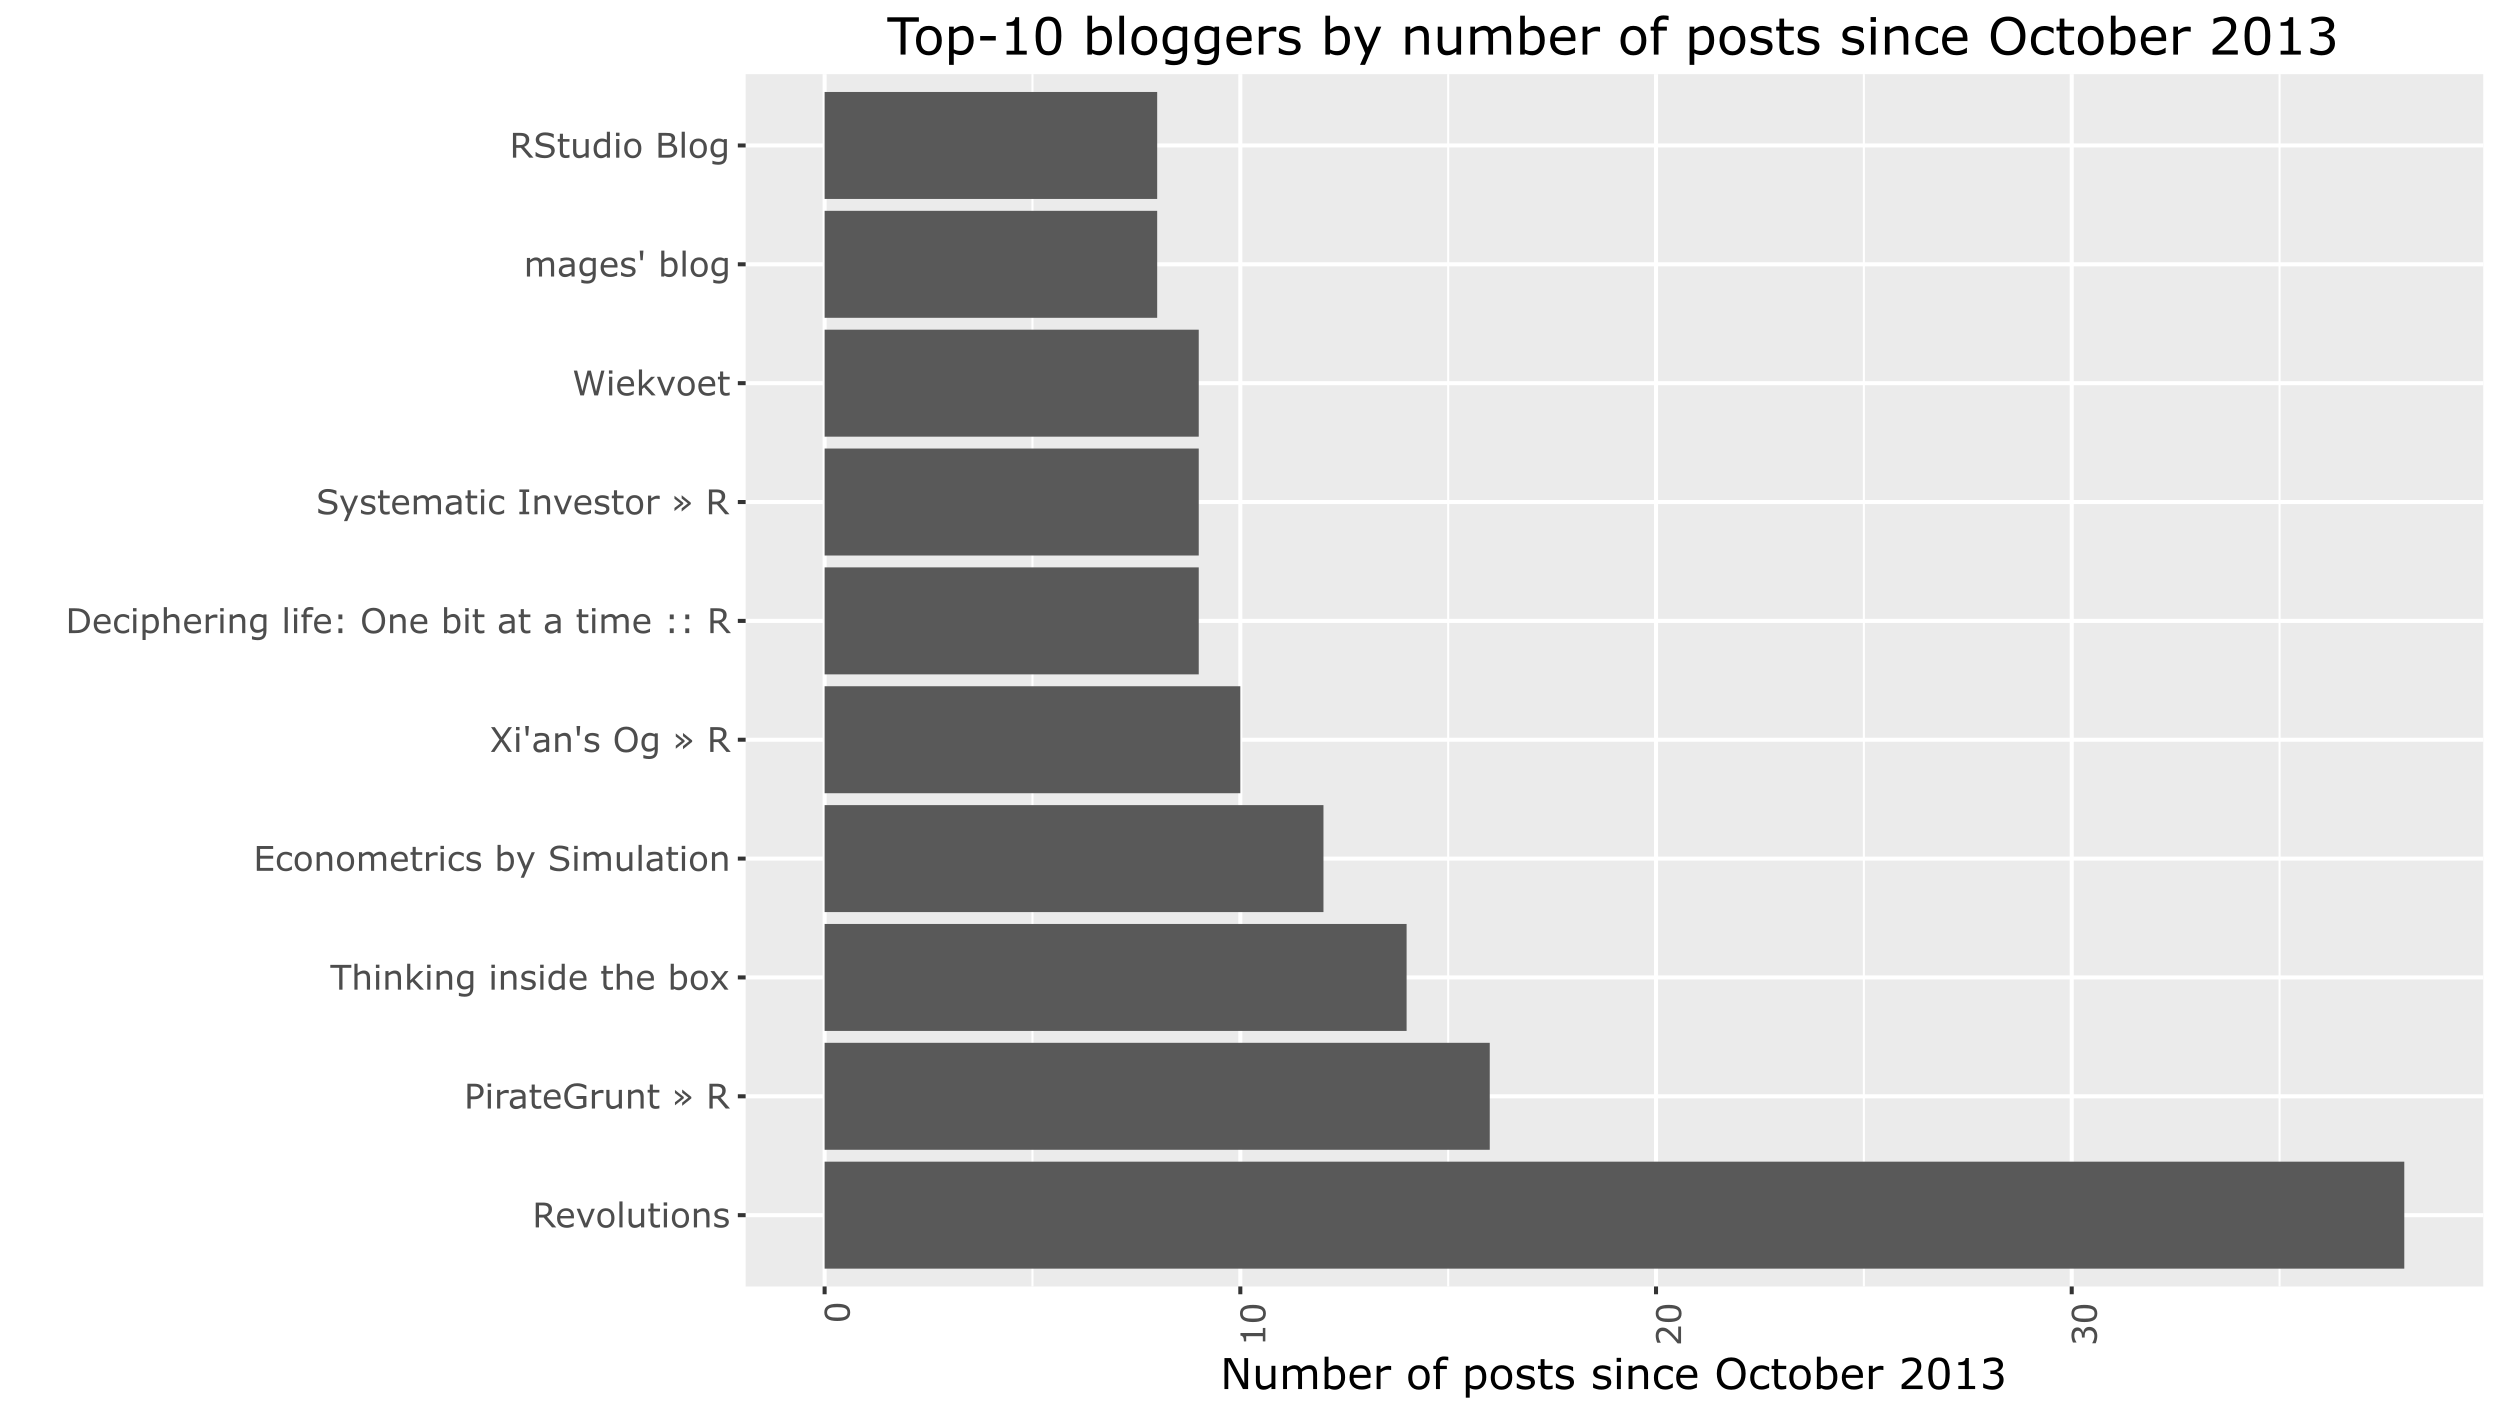 <?xml version="1.0" encoding="UTF-8"?>
<svg xmlns="http://www.w3.org/2000/svg" xmlns:xlink="http://www.w3.org/1999/xlink" width="878.4pt" height="496.8pt" viewBox="0 0 878.4 496.8" version="1.1">
<defs>
<g>
<symbol overflow="visible" id="glyph0-0">
<path style="stroke:none;" d="M 1.5 0 L 1.5 -9 L 10.5 -9 L 10.5 0 Z M 2.25 -0.75 L 9.75 -0.75 L 9.75 -8.25 L 2.25 -8.25 Z M 2.25 -0.75 "/>
</symbol>
<symbol overflow="visible" id="glyph0-1">
<path style="stroke:none;" d="M 8.391 0 L 6.891 0 L 3.969 -3.469 L 2.328 -3.469 L 2.328 0 L 1.172 0 L 1.172 -8.719 L 3.609 -8.719 C 4.141 -8.719 4.582 -8.68 4.938 -8.609 C 5.289 -8.547 5.609 -8.426 5.891 -8.25 C 6.203 -8.051 6.445 -7.801 6.625 -7.5 C 6.801 -7.195 6.891 -6.816 6.891 -6.359 C 6.891 -5.723 6.727 -5.191 6.406 -4.766 C 6.094 -4.348 5.66 -4.031 5.109 -3.812 Z M 5.672 -6.266 C 5.672 -6.516 5.629 -6.734 5.547 -6.922 C 5.461 -7.117 5.316 -7.285 5.109 -7.422 C 4.941 -7.535 4.742 -7.613 4.516 -7.656 C 4.285 -7.707 4.016 -7.734 3.703 -7.734 L 2.328 -7.734 L 2.328 -4.438 L 3.5 -4.438 C 3.875 -4.438 4.195 -4.469 4.469 -4.531 C 4.738 -4.594 4.969 -4.711 5.156 -4.891 C 5.332 -5.055 5.461 -5.242 5.547 -5.453 C 5.629 -5.672 5.672 -5.941 5.672 -6.266 Z M 5.672 -6.266 "/>
</symbol>
<symbol overflow="visible" id="glyph0-2">
<path style="stroke:none;" d="M 6.562 -3.156 L 1.734 -3.156 C 1.734 -2.758 1.797 -2.41 1.922 -2.109 C 2.047 -1.805 2.211 -1.562 2.422 -1.375 C 2.617 -1.188 2.859 -1.047 3.141 -0.953 C 3.422 -0.859 3.727 -0.812 4.062 -0.812 C 4.508 -0.812 4.957 -0.898 5.406 -1.078 C 5.863 -1.254 6.188 -1.426 6.375 -1.594 L 6.438 -1.594 L 6.438 -0.406 C 6.062 -0.25 5.68 -0.113 5.297 0 C 4.91 0.102 4.504 0.156 4.078 0.156 C 2.992 0.156 2.145 -0.133 1.531 -0.719 C 0.926 -1.312 0.625 -2.148 0.625 -3.234 C 0.625 -4.305 0.914 -5.156 1.5 -5.781 C 2.082 -6.414 2.848 -6.734 3.797 -6.734 C 4.68 -6.734 5.363 -6.473 5.844 -5.953 C 6.32 -5.441 6.562 -4.707 6.562 -3.75 Z M 5.484 -4 C 5.484 -4.582 5.336 -5.031 5.047 -5.344 C 4.766 -5.656 4.332 -5.812 3.75 -5.812 C 3.156 -5.812 2.68 -5.641 2.328 -5.297 C 1.984 -4.953 1.785 -4.52 1.734 -4 Z M 5.484 -4 "/>
</symbol>
<symbol overflow="visible" id="glyph0-3">
<path style="stroke:none;" d="M 6.75 -6.547 L 4.094 0 L 2.984 0 L 0.359 -6.547 L 1.547 -6.547 L 3.578 -1.344 L 5.594 -6.547 Z M 6.75 -6.547 "/>
</symbol>
<symbol overflow="visible" id="glyph0-4">
<path style="stroke:none;" d="M 6.656 -3.266 C 6.656 -2.203 6.379 -1.359 5.828 -0.734 C 5.285 -0.117 4.555 0.188 3.641 0.188 C 2.711 0.188 1.977 -0.117 1.438 -0.734 C 0.895 -1.359 0.625 -2.203 0.625 -3.266 C 0.625 -4.336 0.895 -5.18 1.438 -5.797 C 1.977 -6.422 2.711 -6.734 3.641 -6.734 C 4.555 -6.734 5.285 -6.422 5.828 -5.797 C 6.379 -5.18 6.656 -4.336 6.656 -3.266 Z M 5.531 -3.266 C 5.531 -4.117 5.363 -4.75 5.031 -5.156 C 4.695 -5.57 4.234 -5.781 3.641 -5.781 C 3.047 -5.781 2.582 -5.57 2.25 -5.156 C 1.926 -4.75 1.766 -4.117 1.766 -3.266 C 1.766 -2.453 1.926 -1.832 2.25 -1.406 C 2.582 -0.977 3.047 -0.766 3.641 -0.766 C 4.234 -0.766 4.695 -0.973 5.031 -1.391 C 5.363 -1.816 5.531 -2.441 5.531 -3.266 Z M 5.531 -3.266 "/>
</symbol>
<symbol overflow="visible" id="glyph0-5">
<path style="stroke:none;" d="M 2.203 0 L 1.094 0 L 1.094 -9.125 L 2.203 -9.125 Z M 2.203 0 "/>
</symbol>
<symbol overflow="visible" id="glyph0-6">
<path style="stroke:none;" d="M 6.516 0 L 5.406 0 L 5.406 -0.734 C 5.039 -0.43 4.688 -0.203 4.344 -0.047 C 4 0.109 3.625 0.188 3.219 0.188 C 2.531 0.188 1.992 -0.02 1.609 -0.438 C 1.223 -0.863 1.031 -1.484 1.031 -2.297 L 1.031 -6.547 L 2.141 -6.547 L 2.141 -2.812 C 2.141 -2.488 2.156 -2.207 2.188 -1.969 C 2.219 -1.727 2.285 -1.523 2.391 -1.359 C 2.492 -1.191 2.629 -1.066 2.797 -0.984 C 2.961 -0.91 3.207 -0.875 3.531 -0.875 C 3.812 -0.875 4.117 -0.945 4.453 -1.094 C 4.797 -1.238 5.113 -1.426 5.406 -1.656 L 5.406 -6.547 L 6.516 -6.547 Z M 6.516 0 "/>
</symbol>
<symbol overflow="visible" id="glyph0-7">
<path style="stroke:none;" d="M 4.484 -0.062 C 4.273 0 4.047 0.047 3.797 0.078 C 3.555 0.109 3.344 0.125 3.156 0.125 C 2.488 0.125 1.977 -0.051 1.625 -0.406 C 1.281 -0.77 1.109 -1.348 1.109 -2.141 L 1.109 -5.625 L 0.359 -5.625 L 0.359 -6.547 L 1.109 -6.547 L 1.109 -8.422 L 2.203 -8.422 L 2.203 -6.547 L 4.484 -6.547 L 4.484 -5.625 L 2.203 -5.625 L 2.203 -2.641 C 2.203 -2.297 2.207 -2.023 2.219 -1.828 C 2.238 -1.641 2.297 -1.461 2.391 -1.297 C 2.484 -1.141 2.602 -1.023 2.75 -0.953 C 2.906 -0.879 3.133 -0.844 3.438 -0.844 C 3.613 -0.844 3.801 -0.867 4 -0.922 C 4.195 -0.973 4.336 -1.016 4.422 -1.047 L 4.484 -1.047 Z M 4.484 -0.062 "/>
</symbol>
<symbol overflow="visible" id="glyph0-8">
<path style="stroke:none;" d="M 2.266 -7.641 L 1.031 -7.641 L 1.031 -8.781 L 2.266 -8.781 Z M 2.203 0 L 1.094 0 L 1.094 -6.547 L 2.203 -6.547 Z M 2.203 0 "/>
</symbol>
<symbol overflow="visible" id="glyph0-9">
<path style="stroke:none;" d="M 6.562 0 L 5.453 0 L 5.453 -3.734 C 5.453 -4.023 5.43 -4.301 5.391 -4.562 C 5.359 -4.832 5.297 -5.039 5.203 -5.188 C 5.109 -5.352 4.969 -5.473 4.781 -5.547 C 4.602 -5.629 4.367 -5.672 4.078 -5.672 C 3.773 -5.672 3.457 -5.598 3.125 -5.453 C 2.801 -5.305 2.488 -5.117 2.188 -4.891 L 2.188 0 L 1.078 0 L 1.078 -6.547 L 2.188 -6.547 L 2.188 -5.812 C 2.531 -6.102 2.883 -6.328 3.25 -6.484 C 3.613 -6.648 3.992 -6.734 4.391 -6.734 C 5.086 -6.734 5.625 -6.52 6 -6.094 C 6.375 -5.664 6.562 -5.051 6.562 -4.25 Z M 6.562 0 "/>
</symbol>
<symbol overflow="visible" id="glyph0-10">
<path style="stroke:none;" d="M 5.766 -1.891 C 5.766 -1.285 5.516 -0.789 5.016 -0.406 C 4.523 -0.031 3.852 0.156 3 0.156 C 2.508 0.156 2.062 0.098 1.656 -0.016 C 1.258 -0.129 0.922 -0.254 0.641 -0.391 L 0.641 -1.625 L 0.703 -1.625 C 1.047 -1.363 1.43 -1.156 1.859 -1 C 2.285 -0.852 2.695 -0.781 3.094 -0.781 C 3.57 -0.781 3.945 -0.859 4.219 -1.016 C 4.5 -1.172 4.641 -1.414 4.641 -1.75 C 4.641 -2.008 4.562 -2.203 4.406 -2.328 C 4.258 -2.461 3.977 -2.578 3.562 -2.672 C 3.406 -2.703 3.195 -2.738 2.938 -2.781 C 2.688 -2.832 2.457 -2.891 2.25 -2.953 C 1.676 -3.098 1.27 -3.316 1.031 -3.609 C 0.789 -3.91 0.672 -4.273 0.672 -4.703 C 0.672 -4.973 0.727 -5.227 0.844 -5.469 C 0.957 -5.707 1.125 -5.922 1.344 -6.109 C 1.562 -6.285 1.836 -6.426 2.172 -6.531 C 2.516 -6.645 2.895 -6.703 3.312 -6.703 C 3.707 -6.703 4.102 -6.656 4.5 -6.562 C 4.906 -6.469 5.238 -6.352 5.5 -6.219 L 5.5 -5.031 L 5.438 -5.031 C 5.156 -5.238 4.812 -5.41 4.406 -5.547 C 4.008 -5.691 3.617 -5.766 3.234 -5.766 C 2.828 -5.766 2.484 -5.688 2.203 -5.531 C 1.93 -5.383 1.797 -5.16 1.797 -4.859 C 1.797 -4.586 1.879 -4.383 2.047 -4.25 C 2.211 -4.102 2.477 -3.988 2.844 -3.906 C 3.051 -3.863 3.281 -3.816 3.531 -3.766 C 3.781 -3.723 3.988 -3.68 4.156 -3.641 C 4.664 -3.523 5.062 -3.32 5.344 -3.031 C 5.625 -2.75 5.766 -2.367 5.766 -1.891 Z M 5.766 -1.891 "/>
</symbol>
<symbol overflow="visible" id="glyph0-11">
<path style="stroke:none;" d="M 6.875 -6.094 C 6.875 -5.707 6.805 -5.348 6.672 -5.016 C 6.535 -4.68 6.348 -4.395 6.109 -4.156 C 5.805 -3.852 5.453 -3.625 5.047 -3.469 C 4.641 -3.32 4.125 -3.25 3.5 -3.25 L 2.328 -3.25 L 2.328 0 L 1.172 0 L 1.172 -8.719 L 3.547 -8.719 C 4.066 -8.719 4.508 -8.676 4.875 -8.594 C 5.238 -8.508 5.562 -8.375 5.844 -8.188 C 6.164 -7.957 6.414 -7.676 6.594 -7.344 C 6.781 -7.008 6.875 -6.594 6.875 -6.094 Z M 5.672 -6.062 C 5.672 -6.363 5.617 -6.625 5.516 -6.844 C 5.41 -7.062 5.25 -7.242 5.031 -7.391 C 4.844 -7.516 4.629 -7.602 4.391 -7.656 C 4.148 -7.707 3.848 -7.734 3.484 -7.734 L 2.328 -7.734 L 2.328 -4.25 L 3.312 -4.25 C 3.781 -4.25 4.16 -4.289 4.453 -4.375 C 4.742 -4.457 4.984 -4.586 5.172 -4.766 C 5.348 -4.953 5.473 -5.148 5.547 -5.359 C 5.629 -5.566 5.672 -5.801 5.672 -6.062 Z M 5.672 -6.062 "/>
</symbol>
<symbol overflow="visible" id="glyph0-12">
<path style="stroke:none;" d="M 5.172 -5.344 L 5.109 -5.344 C 4.941 -5.383 4.781 -5.41 4.625 -5.422 C 4.477 -5.441 4.297 -5.453 4.078 -5.453 C 3.742 -5.453 3.414 -5.375 3.094 -5.219 C 2.781 -5.07 2.477 -4.879 2.188 -4.641 L 2.188 0 L 1.078 0 L 1.078 -6.547 L 2.188 -6.547 L 2.188 -5.578 C 2.625 -5.93 3.008 -6.18 3.344 -6.328 C 3.676 -6.473 4.016 -6.547 4.359 -6.547 C 4.555 -6.547 4.695 -6.539 4.781 -6.531 C 4.863 -6.52 4.992 -6.5 5.172 -6.469 Z M 5.172 -5.344 "/>
</symbol>
<symbol overflow="visible" id="glyph0-13">
<path style="stroke:none;" d="M 6.172 0 L 5.078 0 L 5.078 -0.703 C 4.973 -0.629 4.836 -0.531 4.672 -0.406 C 4.516 -0.289 4.359 -0.203 4.203 -0.141 C 4.016 -0.047 3.801 0.031 3.562 0.094 C 3.32 0.156 3.039 0.188 2.719 0.188 C 2.133 0.188 1.633 -0.004 1.219 -0.391 C 0.812 -0.785 0.609 -1.289 0.609 -1.906 C 0.609 -2.395 0.711 -2.789 0.922 -3.094 C 1.141 -3.406 1.445 -3.648 1.844 -3.828 C 2.238 -4.004 2.711 -4.125 3.266 -4.188 C 3.828 -4.25 4.43 -4.297 5.078 -4.328 L 5.078 -4.5 C 5.078 -4.75 5.031 -4.953 4.938 -5.109 C 4.852 -5.273 4.727 -5.406 4.562 -5.5 C 4.406 -5.594 4.219 -5.656 4 -5.688 C 3.781 -5.719 3.551 -5.734 3.312 -5.734 C 3.031 -5.734 2.707 -5.691 2.344 -5.609 C 1.988 -5.535 1.625 -5.426 1.25 -5.281 L 1.188 -5.281 L 1.188 -6.406 C 1.406 -6.469 1.719 -6.531 2.125 -6.594 C 2.531 -6.664 2.93 -6.703 3.328 -6.703 C 3.785 -6.703 4.188 -6.66 4.531 -6.578 C 4.875 -6.504 5.172 -6.379 5.422 -6.203 C 5.66 -6.023 5.844 -5.789 5.969 -5.5 C 6.102 -5.219 6.172 -4.863 6.172 -4.438 Z M 5.078 -1.609 L 5.078 -3.438 C 4.742 -3.414 4.348 -3.383 3.891 -3.344 C 3.43 -3.301 3.07 -3.242 2.812 -3.172 C 2.488 -3.086 2.227 -2.945 2.031 -2.75 C 1.844 -2.562 1.75 -2.301 1.75 -1.969 C 1.75 -1.594 1.859 -1.312 2.078 -1.125 C 2.305 -0.938 2.656 -0.844 3.125 -0.844 C 3.508 -0.844 3.863 -0.914 4.188 -1.062 C 4.508 -1.219 4.805 -1.398 5.078 -1.609 Z M 5.078 -1.609 "/>
</symbol>
<symbol overflow="visible" id="glyph0-14">
<path style="stroke:none;" d="M 8.453 -0.641 C 7.973 -0.422 7.453 -0.227 6.891 -0.062 C 6.328 0.094 5.781 0.172 5.25 0.172 C 4.57 0.172 3.945 0.078 3.375 -0.109 C 2.812 -0.297 2.332 -0.578 1.938 -0.953 C 1.531 -1.336 1.219 -1.812 1 -2.375 C 0.781 -2.945 0.672 -3.613 0.672 -4.375 C 0.672 -5.77 1.078 -6.867 1.891 -7.672 C 2.711 -8.484 3.832 -8.891 5.25 -8.891 C 5.75 -8.891 6.254 -8.828 6.766 -8.703 C 7.285 -8.586 7.844 -8.383 8.438 -8.094 L 8.438 -6.719 L 8.344 -6.719 C 8.219 -6.812 8.039 -6.93 7.812 -7.078 C 7.582 -7.234 7.352 -7.363 7.125 -7.469 C 6.863 -7.594 6.562 -7.691 6.219 -7.766 C 5.875 -7.848 5.484 -7.891 5.047 -7.891 C 4.078 -7.891 3.305 -7.578 2.734 -6.953 C 2.16 -6.328 1.875 -5.477 1.875 -4.406 C 1.875 -3.281 2.172 -2.398 2.766 -1.766 C 3.359 -1.141 4.172 -0.828 5.203 -0.828 C 5.578 -0.828 5.945 -0.863 6.312 -0.938 C 6.688 -1.02 7.016 -1.117 7.297 -1.234 L 7.297 -3.375 L 4.969 -3.375 L 4.969 -4.391 L 8.453 -4.391 Z M 8.453 -0.641 "/>
</symbol>
<symbol overflow="visible" id="glyph0-15">
<path style="stroke:none;" d=""/>
</symbol>
<symbol overflow="visible" id="glyph0-16">
<path style="stroke:none;" d="M 6.766 -3.562 L 3.547 -0.953 L 3.547 -2.094 L 5.719 -3.828 L 3.547 -5.547 L 3.547 -6.688 L 6.766 -4.078 Z M 4.109 -3.578 L 1.016 -1.125 L 1.016 -2.219 L 3.109 -3.828 L 1.016 -5.422 L 1.016 -6.516 L 4.109 -4.078 Z M 4.109 -3.578 "/>
</symbol>
<symbol overflow="visible" id="glyph0-17">
<path style="stroke:none;" d="M 7.391 -7.688 L 4.281 -7.688 L 4.281 0 L 3.125 0 L 3.125 -7.688 L 0 -7.688 L 0 -8.719 L 7.391 -8.719 Z M 7.391 -7.688 "/>
</symbol>
<symbol overflow="visible" id="glyph0-18">
<path style="stroke:none;" d="M 6.562 0 L 5.453 0 L 5.453 -3.734 C 5.453 -4.023 5.43 -4.301 5.391 -4.562 C 5.359 -4.832 5.297 -5.039 5.203 -5.188 C 5.109 -5.352 4.969 -5.473 4.781 -5.547 C 4.602 -5.629 4.367 -5.672 4.078 -5.672 C 3.773 -5.672 3.457 -5.598 3.125 -5.453 C 2.801 -5.305 2.488 -5.117 2.188 -4.891 L 2.188 0 L 1.078 0 L 1.078 -9.125 L 2.188 -9.125 L 2.188 -5.812 C 2.531 -6.102 2.883 -6.328 3.25 -6.484 C 3.613 -6.648 3.992 -6.734 4.391 -6.734 C 5.086 -6.734 5.625 -6.52 6 -6.094 C 6.375 -5.664 6.562 -5.051 6.562 -4.25 Z M 6.562 0 "/>
</symbol>
<symbol overflow="visible" id="glyph0-19">
<path style="stroke:none;" d="M 7.031 0 L 5.578 0 L 2.953 -2.859 L 2.234 -2.188 L 2.234 0 L 1.125 0 L 1.125 -9.125 L 2.234 -9.125 L 2.234 -3.266 L 5.422 -6.547 L 6.797 -6.547 L 3.766 -3.516 Z M 7.031 0 "/>
</symbol>
<symbol overflow="visible" id="glyph0-20">
<path style="stroke:none;" d="M 6.391 -0.75 C 6.391 0.363 6.133 1.18 5.625 1.703 C 5.125 2.223 4.352 2.484 3.312 2.484 C 2.969 2.484 2.629 2.457 2.297 2.406 C 1.961 2.352 1.633 2.285 1.312 2.203 L 1.312 1.078 L 1.375 1.078 C 1.551 1.141 1.832 1.223 2.219 1.328 C 2.613 1.43 3.008 1.484 3.406 1.484 C 3.781 1.484 4.086 1.438 4.328 1.344 C 4.578 1.258 4.77 1.141 4.906 0.984 C 5.039 0.828 5.141 0.641 5.203 0.422 C 5.266 0.211 5.297 -0.023 5.297 -0.297 L 5.297 -0.891 C 4.961 -0.629 4.645 -0.43 4.344 -0.297 C 4.039 -0.16 3.656 -0.094 3.188 -0.094 C 2.406 -0.094 1.785 -0.375 1.328 -0.938 C 0.867 -1.508 0.641 -2.305 0.641 -3.328 C 0.641 -3.891 0.719 -4.375 0.875 -4.781 C 1.031 -5.195 1.242 -5.551 1.516 -5.844 C 1.773 -6.125 2.082 -6.344 2.438 -6.5 C 2.801 -6.656 3.164 -6.734 3.531 -6.734 C 3.906 -6.734 4.219 -6.691 4.469 -6.609 C 4.727 -6.535 5.004 -6.422 5.297 -6.266 L 5.359 -6.547 L 6.391 -6.547 Z M 5.297 -1.797 L 5.297 -5.375 C 5.004 -5.5 4.727 -5.586 4.469 -5.641 C 4.219 -5.703 3.969 -5.734 3.719 -5.734 C 3.113 -5.734 2.633 -5.531 2.281 -5.125 C 1.938 -4.719 1.766 -4.129 1.766 -3.359 C 1.766 -2.617 1.895 -2.062 2.156 -1.688 C 2.414 -1.312 2.844 -1.125 3.438 -1.125 C 3.758 -1.125 4.082 -1.18 4.406 -1.297 C 4.727 -1.422 5.023 -1.586 5.297 -1.797 Z M 5.297 -1.797 "/>
</symbol>
<symbol overflow="visible" id="glyph0-21">
<path style="stroke:none;" d="M 6.391 0 L 5.297 0 L 5.297 -0.688 C 4.973 -0.414 4.641 -0.203 4.297 -0.047 C 3.953 0.109 3.582 0.188 3.188 0.188 C 2.406 0.188 1.785 -0.113 1.328 -0.719 C 0.867 -1.32 0.641 -2.156 0.641 -3.219 C 0.641 -3.781 0.719 -4.273 0.875 -4.703 C 1.031 -5.141 1.242 -5.508 1.516 -5.812 C 1.773 -6.113 2.082 -6.344 2.438 -6.5 C 2.789 -6.656 3.16 -6.734 3.547 -6.734 C 3.891 -6.734 4.191 -6.695 4.453 -6.625 C 4.723 -6.551 5.004 -6.438 5.297 -6.281 L 5.297 -9.125 L 6.391 -9.125 Z M 5.297 -1.609 L 5.297 -5.375 C 4.992 -5.5 4.723 -5.586 4.484 -5.641 C 4.254 -5.691 4.004 -5.719 3.734 -5.719 C 3.109 -5.719 2.625 -5.504 2.281 -5.078 C 1.938 -4.648 1.766 -4.039 1.766 -3.25 C 1.766 -2.469 1.895 -1.875 2.156 -1.469 C 2.426 -1.07 2.859 -0.875 3.453 -0.875 C 3.766 -0.875 4.078 -0.941 4.391 -1.078 C 4.711 -1.211 5.016 -1.391 5.297 -1.609 Z M 5.297 -1.609 "/>
</symbol>
<symbol overflow="visible" id="glyph0-22">
<path style="stroke:none;" d="M 6.844 -3.328 C 6.844 -2.773 6.766 -2.281 6.609 -1.844 C 6.453 -1.406 6.242 -1.039 5.984 -0.75 C 5.711 -0.438 5.41 -0.203 5.078 -0.047 C 4.742 0.109 4.379 0.188 3.984 0.188 C 3.609 0.188 3.281 0.141 3 0.047 C 2.727 -0.035 2.457 -0.156 2.188 -0.312 L 2.109 0 L 1.078 0 L 1.078 -9.125 L 2.188 -9.125 L 2.188 -5.859 C 2.5 -6.109 2.828 -6.316 3.172 -6.484 C 3.516 -6.648 3.906 -6.734 4.344 -6.734 C 5.113 -6.734 5.723 -6.438 6.172 -5.844 C 6.617 -5.25 6.844 -4.41 6.844 -3.328 Z M 5.703 -3.297 C 5.703 -4.078 5.57 -4.664 5.312 -5.062 C 5.062 -5.469 4.648 -5.672 4.078 -5.672 C 3.754 -5.672 3.426 -5.602 3.094 -5.469 C 2.77 -5.332 2.469 -5.156 2.188 -4.938 L 2.188 -1.188 C 2.5 -1.039 2.766 -0.941 2.984 -0.891 C 3.211 -0.836 3.469 -0.812 3.75 -0.812 C 4.363 -0.812 4.844 -1.008 5.188 -1.406 C 5.531 -1.812 5.703 -2.441 5.703 -3.297 Z M 5.703 -3.297 "/>
</symbol>
<symbol overflow="visible" id="glyph0-23">
<path style="stroke:none;" d="M 6.75 0 L 5.359 0 L 3.5 -2.516 L 1.641 0 L 0.359 0 L 2.906 -3.266 L 0.375 -6.547 L 1.766 -6.547 L 3.609 -4.078 L 5.469 -6.547 L 6.75 -6.547 L 4.172 -3.328 Z M 6.75 0 "/>
</symbol>
<symbol overflow="visible" id="glyph0-24">
<path style="stroke:none;" d="M 6.922 0 L 1.172 0 L 1.172 -8.719 L 6.922 -8.719 L 6.922 -7.688 L 2.328 -7.688 L 2.328 -5.297 L 6.922 -5.297 L 6.922 -4.266 L 2.328 -4.266 L 2.328 -1.031 L 6.922 -1.031 Z M 6.922 0 "/>
</symbol>
<symbol overflow="visible" id="glyph0-25">
<path style="stroke:none;" d="M 5.922 -0.406 C 5.555 -0.227 5.207 -0.094 4.875 0 C 4.551 0.094 4.203 0.141 3.828 0.141 C 3.359 0.141 2.926 0.07 2.531 -0.062 C 2.133 -0.195 1.797 -0.406 1.516 -0.688 C 1.223 -0.969 1 -1.32 0.844 -1.75 C 0.688 -2.188 0.609 -2.691 0.609 -3.266 C 0.609 -4.336 0.898 -5.176 1.484 -5.781 C 2.078 -6.395 2.859 -6.703 3.828 -6.703 C 4.203 -6.703 4.566 -6.645 4.922 -6.531 C 5.285 -6.426 5.617 -6.301 5.922 -6.156 L 5.922 -4.922 L 5.859 -4.922 C 5.523 -5.191 5.18 -5.395 4.828 -5.531 C 4.473 -5.676 4.125 -5.75 3.781 -5.75 C 3.156 -5.75 2.66 -5.535 2.297 -5.109 C 1.941 -4.691 1.766 -4.078 1.766 -3.266 C 1.766 -2.473 1.938 -1.863 2.281 -1.438 C 2.633 -1.02 3.133 -0.812 3.781 -0.812 C 4 -0.812 4.223 -0.836 4.453 -0.891 C 4.691 -0.953 4.898 -1.031 5.078 -1.125 C 5.242 -1.207 5.395 -1.297 5.531 -1.391 C 5.676 -1.484 5.785 -1.562 5.859 -1.625 L 5.922 -1.625 Z M 5.922 -0.406 "/>
</symbol>
<symbol overflow="visible" id="glyph0-26">
<path style="stroke:none;" d="M 10.641 0 L 9.531 0 L 9.531 -3.734 C 9.531 -4.016 9.516 -4.285 9.484 -4.547 C 9.461 -4.805 9.41 -5.016 9.328 -5.172 C 9.242 -5.336 9.117 -5.461 8.953 -5.547 C 8.785 -5.629 8.539 -5.672 8.219 -5.672 C 7.914 -5.672 7.609 -5.594 7.297 -5.438 C 6.984 -5.289 6.676 -5.098 6.375 -4.859 C 6.383 -4.766 6.391 -4.656 6.391 -4.531 C 6.398 -4.414 6.406 -4.301 6.406 -4.188 L 6.406 0 L 5.312 0 L 5.312 -3.734 C 5.312 -4.016 5.297 -4.285 5.266 -4.547 C 5.242 -4.805 5.191 -5.016 5.109 -5.172 C 5.016 -5.336 4.883 -5.461 4.719 -5.547 C 4.551 -5.629 4.312 -5.672 4 -5.672 C 3.695 -5.672 3.395 -5.598 3.094 -5.453 C 2.789 -5.305 2.488 -5.117 2.188 -4.891 L 2.188 0 L 1.078 0 L 1.078 -6.547 L 2.188 -6.547 L 2.188 -5.812 C 2.531 -6.102 2.875 -6.328 3.219 -6.484 C 3.562 -6.648 3.926 -6.734 4.312 -6.734 C 4.75 -6.734 5.125 -6.641 5.438 -6.453 C 5.75 -6.266 5.984 -6.004 6.141 -5.672 C 6.578 -6.047 6.977 -6.316 7.344 -6.484 C 7.719 -6.648 8.113 -6.734 8.531 -6.734 C 9.25 -6.734 9.781 -6.516 10.125 -6.078 C 10.469 -5.641 10.641 -5.031 10.641 -4.25 Z M 10.641 0 "/>
</symbol>
<symbol overflow="visible" id="glyph0-27">
<path style="stroke:none;" d="M 6.75 -6.547 L 2.922 2.422 L 1.75 2.422 L 2.969 -0.312 L 0.359 -6.547 L 1.547 -6.547 L 3.562 -1.688 L 5.594 -6.547 Z M 6.75 -6.547 "/>
</symbol>
<symbol overflow="visible" id="glyph0-28">
<path style="stroke:none;" d="M 7.516 -2.484 C 7.516 -2.148 7.43 -1.816 7.266 -1.484 C 7.109 -1.148 6.891 -0.867 6.609 -0.641 C 6.297 -0.391 5.93 -0.191 5.516 -0.047 C 5.098 0.086 4.598 0.156 4.016 0.156 C 3.391 0.156 2.82 0.098 2.312 -0.016 C 1.812 -0.129 1.301 -0.305 0.781 -0.547 L 0.781 -2 L 0.875 -2 C 1.312 -1.625 1.816 -1.336 2.391 -1.141 C 2.973 -0.941 3.52 -0.844 4.031 -0.844 C 4.75 -0.844 5.305 -0.977 5.703 -1.25 C 6.109 -1.52 6.312 -1.879 6.312 -2.328 C 6.312 -2.711 6.211 -2.992 6.016 -3.172 C 5.828 -3.359 5.539 -3.504 5.156 -3.609 C 4.863 -3.691 4.547 -3.754 4.203 -3.797 C 3.859 -3.848 3.5 -3.914 3.125 -4 C 2.344 -4.164 1.766 -4.445 1.391 -4.844 C 1.023 -5.238 0.844 -5.754 0.844 -6.391 C 0.844 -7.117 1.148 -7.719 1.766 -8.188 C 2.379 -8.656 3.16 -8.891 4.109 -8.891 C 4.723 -8.891 5.285 -8.828 5.797 -8.703 C 6.305 -8.586 6.758 -8.445 7.156 -8.281 L 7.156 -6.906 L 7.078 -6.906 C 6.742 -7.188 6.305 -7.414 5.766 -7.594 C 5.223 -7.781 4.672 -7.875 4.109 -7.875 C 3.484 -7.875 2.984 -7.742 2.609 -7.484 C 2.234 -7.234 2.047 -6.906 2.047 -6.5 C 2.047 -6.133 2.141 -5.848 2.328 -5.641 C 2.516 -5.43 2.844 -5.273 3.312 -5.172 C 3.562 -5.117 3.914 -5.051 4.375 -4.969 C 4.844 -4.895 5.238 -4.816 5.562 -4.734 C 6.207 -4.555 6.691 -4.289 7.016 -3.938 C 7.348 -3.594 7.516 -3.109 7.516 -2.484 Z M 7.516 -2.484 "/>
</symbol>
<symbol overflow="visible" id="glyph0-29">
<path style="stroke:none;" d="M 7.828 -8.719 L 4.812 -4.406 L 7.828 0 L 6.484 0 L 4.109 -3.594 L 1.672 0 L 0.406 0 L 3.438 -4.359 L 0.469 -8.719 L 1.812 -8.719 L 4.156 -5.188 L 6.562 -8.719 Z M 7.828 -8.719 "/>
</symbol>
<symbol overflow="visible" id="glyph0-30">
<path style="stroke:none;" d="M 2.266 -9.125 L 2.016 -5.719 L 1.219 -5.719 L 0.969 -9.125 Z M 2.266 -9.125 "/>
</symbol>
<symbol overflow="visible" id="glyph0-31">
<path style="stroke:none;" d="M 7.672 -7.719 C 8.023 -7.332 8.297 -6.852 8.484 -6.281 C 8.68 -5.719 8.781 -5.078 8.781 -4.359 C 8.781 -3.641 8.68 -2.992 8.484 -2.422 C 8.297 -1.859 8.023 -1.391 7.672 -1.016 C 7.316 -0.617 6.895 -0.316 6.406 -0.109 C 5.914 0.086 5.352 0.188 4.719 0.188 C 4.102 0.188 3.547 0.086 3.047 -0.109 C 2.547 -0.316 2.117 -0.617 1.766 -1.016 C 1.422 -1.398 1.148 -1.875 0.953 -2.438 C 0.766 -3 0.672 -3.641 0.672 -4.359 C 0.672 -5.066 0.766 -5.703 0.953 -6.266 C 1.141 -6.836 1.414 -7.32 1.781 -7.719 C 2.125 -8.102 2.551 -8.395 3.062 -8.594 C 3.57 -8.801 4.125 -8.906 4.719 -8.906 C 5.344 -8.906 5.906 -8.801 6.406 -8.594 C 6.906 -8.395 7.328 -8.102 7.672 -7.719 Z M 7.578 -4.359 C 7.578 -5.492 7.32 -6.367 6.812 -6.984 C 6.301 -7.598 5.609 -7.906 4.734 -7.906 C 3.848 -7.906 3.148 -7.598 2.641 -6.984 C 2.129 -6.367 1.875 -5.492 1.875 -4.359 C 1.875 -3.211 2.129 -2.336 2.641 -1.734 C 3.16 -1.129 3.859 -0.828 4.734 -0.828 C 5.598 -0.828 6.285 -1.129 6.797 -1.734 C 7.316 -2.336 7.578 -3.211 7.578 -4.359 Z M 7.578 -4.359 "/>
</symbol>
<symbol overflow="visible" id="glyph0-32">
<path style="stroke:none;" d="M 8.547 -4.359 C 8.547 -3.566 8.367 -2.848 8.016 -2.203 C 7.672 -1.555 7.211 -1.055 6.641 -0.703 C 6.242 -0.453 5.801 -0.27 5.312 -0.156 C 4.82 -0.051 4.176 0 3.375 0 L 1.172 0 L 1.172 -8.719 L 3.359 -8.719 C 4.203 -8.719 4.875 -8.656 5.375 -8.531 C 5.883 -8.414 6.312 -8.25 6.656 -8.031 C 7.25 -7.664 7.711 -7.172 8.047 -6.547 C 8.379 -5.93 8.547 -5.203 8.547 -4.359 Z M 7.328 -4.375 C 7.328 -5.051 7.207 -5.625 6.969 -6.094 C 6.727 -6.562 6.375 -6.93 5.906 -7.203 C 5.562 -7.398 5.195 -7.535 4.812 -7.609 C 4.426 -7.691 3.961 -7.734 3.422 -7.734 L 2.328 -7.734 L 2.328 -1 L 3.422 -1 C 3.984 -1 4.473 -1.039 4.891 -1.125 C 5.305 -1.207 5.688 -1.359 6.031 -1.578 C 6.469 -1.859 6.789 -2.223 7 -2.672 C 7.219 -3.129 7.328 -3.695 7.328 -4.375 Z M 7.328 -4.375 "/>
</symbol>
<symbol overflow="visible" id="glyph0-33">
<path style="stroke:none;" d="M 6.844 -3.359 C 6.844 -2.828 6.766 -2.336 6.609 -1.891 C 6.461 -1.453 6.25 -1.082 5.969 -0.781 C 5.707 -0.488 5.398 -0.266 5.047 -0.109 C 4.703 0.047 4.336 0.125 3.953 0.125 C 3.609 0.125 3.297 0.086 3.016 0.016 C 2.742 -0.055 2.469 -0.172 2.188 -0.328 L 2.188 2.422 L 1.078 2.422 L 1.078 -6.547 L 2.188 -6.547 L 2.188 -5.859 C 2.477 -6.109 2.805 -6.316 3.172 -6.484 C 3.535 -6.648 3.926 -6.734 4.344 -6.734 C 5.133 -6.734 5.75 -6.43 6.188 -5.828 C 6.625 -5.234 6.844 -4.41 6.844 -3.359 Z M 5.703 -3.328 C 5.703 -4.109 5.566 -4.691 5.297 -5.078 C 5.035 -5.473 4.625 -5.672 4.062 -5.672 C 3.75 -5.672 3.43 -5.602 3.109 -5.469 C 2.785 -5.332 2.477 -5.156 2.188 -4.938 L 2.188 -1.219 C 2.5 -1.082 2.766 -0.988 2.984 -0.938 C 3.211 -0.883 3.469 -0.859 3.75 -0.859 C 4.363 -0.859 4.844 -1.066 5.188 -1.484 C 5.531 -1.898 5.703 -2.516 5.703 -3.328 Z M 5.703 -3.328 "/>
</symbol>
<symbol overflow="visible" id="glyph0-34">
<path style="stroke:none;" d="M 4.609 -8.047 L 4.547 -8.047 C 4.422 -8.086 4.258 -8.125 4.062 -8.156 C 3.875 -8.195 3.707 -8.219 3.562 -8.219 C 3.082 -8.219 2.734 -8.113 2.516 -7.906 C 2.305 -7.695 2.203 -7.316 2.203 -6.766 L 2.203 -6.547 L 4.203 -6.547 L 4.203 -5.625 L 2.25 -5.625 L 2.25 0 L 1.141 0 L 1.141 -5.625 L 0.406 -5.625 L 0.406 -6.547 L 1.141 -6.547 L 1.141 -6.766 C 1.141 -7.535 1.332 -8.129 1.719 -8.547 C 2.102 -8.961 2.664 -9.172 3.406 -9.172 C 3.645 -9.172 3.863 -9.16 4.062 -9.141 C 4.258 -9.117 4.441 -9.094 4.609 -9.062 Z M 4.609 -8.047 "/>
</symbol>
<symbol overflow="visible" id="glyph0-35">
<path style="stroke:none;" d="M 3.422 -4.875 L 2.031 -4.875 L 2.031 -6.547 L 3.422 -6.547 Z M 3.422 0 L 2.031 0 L 2.031 -1.672 L 3.422 -1.672 Z M 3.422 0 "/>
</symbol>
<symbol overflow="visible" id="glyph0-36">
<path style="stroke:none;" d="M 4.25 0 L 0.797 0 L 0.797 -0.891 L 1.953 -0.891 L 1.953 -7.828 L 0.797 -7.828 L 0.797 -8.719 L 4.25 -8.719 L 4.25 -7.828 L 3.109 -7.828 L 3.109 -0.891 L 4.25 -0.891 Z M 4.25 0 "/>
</symbol>
<symbol overflow="visible" id="glyph0-37">
<path style="stroke:none;" d="M 11.328 -8.719 L 9.062 0 L 7.75 0 L 5.922 -7.25 L 4.125 0 L 2.844 0 L 0.547 -8.719 L 1.734 -8.719 L 3.562 -1.469 L 5.375 -8.719 L 6.547 -8.719 L 8.375 -1.406 L 10.188 -8.719 Z M 11.328 -8.719 "/>
</symbol>
<symbol overflow="visible" id="glyph0-38">
<path style="stroke:none;" d="M 7.75 -2.688 C 7.75 -2.25 7.664 -1.863 7.5 -1.531 C 7.344 -1.195 7.125 -0.926 6.844 -0.719 C 6.52 -0.457 6.16 -0.27 5.766 -0.156 C 5.367 -0.051 4.867 0 4.266 0 L 1.172 0 L 1.172 -8.719 L 3.75 -8.719 C 4.395 -8.719 4.875 -8.691 5.188 -8.641 C 5.5 -8.598 5.801 -8.504 6.094 -8.359 C 6.414 -8.191 6.648 -7.973 6.797 -7.703 C 6.941 -7.441 7.016 -7.129 7.016 -6.766 C 7.016 -6.348 6.906 -5.992 6.688 -5.703 C 6.477 -5.422 6.195 -5.191 5.844 -5.016 L 5.844 -4.969 C 6.438 -4.844 6.898 -4.582 7.234 -4.188 C 7.578 -3.789 7.75 -3.289 7.75 -2.688 Z M 5.797 -6.609 C 5.797 -6.828 5.758 -7.004 5.688 -7.141 C 5.625 -7.285 5.516 -7.406 5.359 -7.5 C 5.172 -7.602 4.945 -7.664 4.688 -7.688 C 4.426 -7.719 4.102 -7.734 3.719 -7.734 L 2.328 -7.734 L 2.328 -5.219 L 3.828 -5.219 C 4.191 -5.219 4.477 -5.234 4.688 -5.266 C 4.906 -5.305 5.109 -5.383 5.297 -5.5 C 5.484 -5.613 5.613 -5.766 5.688 -5.953 C 5.758 -6.141 5.797 -6.359 5.797 -6.609 Z M 6.547 -2.641 C 6.547 -2.992 6.492 -3.27 6.391 -3.469 C 6.285 -3.676 6.094 -3.852 5.812 -4 C 5.625 -4.102 5.395 -4.164 5.125 -4.188 C 4.863 -4.219 4.539 -4.234 4.156 -4.234 L 2.328 -4.234 L 2.328 -0.984 L 3.875 -0.984 C 4.375 -0.984 4.785 -1.008 5.109 -1.062 C 5.441 -1.125 5.707 -1.223 5.906 -1.359 C 6.125 -1.516 6.285 -1.688 6.391 -1.875 C 6.492 -2.07 6.547 -2.328 6.547 -2.641 Z M 6.547 -2.641 "/>
</symbol>
<symbol overflow="visible" id="glyph1-0">
<path style="stroke:none;" d="M 0 -1.5 L -9 -1.5 L -9 -10.5 L 0 -10.5 Z M -0.75 -2.25 L -0.75 -9.75 L -8.25 -9.75 L -8.25 -2.25 Z M -0.75 -2.25 "/>
</symbol>
<symbol overflow="visible" id="glyph1-1">
<path style="stroke:none;" d="M -4.359 -6.844 C -2.797 -6.844 -1.645 -6.598 -0.906 -6.109 C -0.176 -5.617 0.188 -4.859 0.188 -3.828 C 0.188 -2.773 -0.18 -2.004 -0.922 -1.516 C -1.672 -1.035 -2.816 -0.797 -4.359 -0.797 C -5.91 -0.797 -7.055 -1.039 -7.797 -1.531 C -8.535 -2.02 -8.906 -2.785 -8.906 -3.828 C -8.906 -4.867 -8.523 -5.629 -7.766 -6.109 C -7.016 -6.598 -5.879 -6.844 -4.359 -6.844 Z M -1.703 -5.297 C -2.023 -5.43 -2.398 -5.523 -2.828 -5.578 C -3.254 -5.629 -3.766 -5.656 -4.359 -5.656 C -4.953 -5.656 -5.469 -5.629 -5.906 -5.578 C -6.344 -5.523 -6.719 -5.43 -7.031 -5.297 C -7.332 -5.16 -7.555 -4.973 -7.703 -4.734 C -7.859 -4.492 -7.938 -4.191 -7.938 -3.828 C -7.938 -3.453 -7.859 -3.145 -7.703 -2.906 C -7.555 -2.664 -7.328 -2.477 -7.016 -2.344 C -6.723 -2.207 -6.344 -2.113 -5.875 -2.062 C -5.414 -2.02 -4.91 -2 -4.359 -2 C -3.742 -2 -3.227 -2.02 -2.812 -2.062 C -2.406 -2.102 -2.039 -2.191 -1.719 -2.328 C -1.414 -2.461 -1.18 -2.645 -1.016 -2.875 C -0.859 -3.113 -0.781 -3.43 -0.781 -3.828 C -0.781 -4.191 -0.859 -4.492 -1.016 -4.734 C -1.172 -4.973 -1.398 -5.16 -1.703 -5.297 Z M -1.703 -5.297 "/>
</symbol>
<symbol overflow="visible" id="glyph1-2">
<path style="stroke:none;" d="M 0 -6.359 L 0 -1.625 L -0.891 -1.625 L -0.891 -3.453 L -6.734 -3.453 L -6.734 -1.625 L -7.531 -1.625 C -7.531 -1.875 -7.551 -2.141 -7.594 -2.422 C -7.633 -2.703 -7.695 -2.914 -7.781 -3.062 C -7.875 -3.238 -7.992 -3.379 -8.141 -3.484 C -8.297 -3.586 -8.5 -3.645 -8.75 -3.656 L -8.75 -4.578 L -0.891 -4.578 L -0.891 -6.359 Z M 0 -6.359 "/>
</symbol>
<symbol overflow="visible" id="glyph1-3">
<path style="stroke:none;" d="M 0 -6.844 L 0 -0.938 L -1.219 -0.938 C -1.57 -1.352 -1.926 -1.766 -2.281 -2.172 C -2.633 -2.586 -2.984 -2.973 -3.328 -3.328 C -4.055 -4.078 -4.633 -4.586 -5.062 -4.859 C -5.488 -5.141 -5.953 -5.281 -6.453 -5.281 C -6.898 -5.281 -7.25 -5.129 -7.5 -4.828 C -7.758 -4.535 -7.891 -4.125 -7.891 -3.594 C -7.891 -3.227 -7.828 -2.836 -7.703 -2.422 C -7.578 -2.016 -7.383 -1.613 -7.125 -1.219 L -7.125 -1.156 L -8.359 -1.156 C -8.492 -1.438 -8.617 -1.805 -8.734 -2.266 C -8.848 -2.734 -8.906 -3.18 -8.906 -3.609 C -8.906 -4.504 -8.688 -5.207 -8.25 -5.719 C -7.82 -6.227 -7.238 -6.484 -6.5 -6.484 C -6.164 -6.484 -5.852 -6.441 -5.562 -6.359 C -5.281 -6.273 -5.016 -6.148 -4.766 -5.984 C -4.516 -5.828 -4.27 -5.645 -4.031 -5.438 C -3.801 -5.238 -3.547 -4.992 -3.266 -4.703 C -2.859 -4.285 -2.461 -3.852 -2.078 -3.406 C -1.691 -2.957 -1.332 -2.539 -1 -2.156 L -1 -6.844 Z M 0 -6.844 "/>
</symbol>
<symbol overflow="visible" id="glyph1-4">
<path style="stroke:none;" d="M -4.203 -6.078 C -4.035 -6.266 -3.82 -6.422 -3.562 -6.547 C -3.312 -6.672 -2.984 -6.734 -2.578 -6.734 C -2.18 -6.734 -1.816 -6.66 -1.484 -6.516 C -1.148 -6.367 -0.863 -6.164 -0.625 -5.906 C -0.352 -5.613 -0.148 -5.266 -0.016 -4.859 C 0.117 -4.461 0.188 -4.031 0.188 -3.562 C 0.188 -3.082 0.125 -2.609 0 -2.141 C -0.113 -1.672 -0.238 -1.285 -0.375 -0.984 L -1.594 -0.984 L -1.594 -1.062 C -1.375 -1.395 -1.191 -1.785 -1.047 -2.234 C -0.898 -2.68 -0.828 -3.117 -0.828 -3.547 C -0.828 -3.785 -0.867 -4.039 -0.953 -4.312 C -1.035 -4.594 -1.156 -4.82 -1.312 -5 C -1.488 -5.176 -1.68 -5.305 -1.891 -5.391 C -2.098 -5.484 -2.359 -5.531 -2.672 -5.531 C -2.984 -5.531 -3.238 -5.477 -3.438 -5.375 C -3.645 -5.281 -3.812 -5.145 -3.938 -4.969 C -4.051 -4.789 -4.129 -4.578 -4.172 -4.328 C -4.223 -4.078 -4.25 -3.805 -4.25 -3.516 L -4.25 -3 L -5.219 -3 L -5.219 -3.406 C -5.219 -4 -5.344 -4.473 -5.594 -4.828 C -5.844 -5.18 -6.207 -5.359 -6.688 -5.359 C -6.895 -5.359 -7.078 -5.312 -7.234 -5.219 C -7.391 -5.133 -7.52 -5.008 -7.625 -4.844 C -7.727 -4.676 -7.797 -4.492 -7.828 -4.297 C -7.867 -4.109 -7.891 -3.895 -7.891 -3.656 C -7.891 -3.281 -7.82 -2.883 -7.688 -2.469 C -7.562 -2.051 -7.375 -1.66 -7.125 -1.297 L -7.125 -1.234 L -8.359 -1.234 C -8.492 -1.504 -8.617 -1.867 -8.734 -2.328 C -8.848 -2.797 -8.906 -3.25 -8.906 -3.688 C -8.906 -4.113 -8.863 -4.488 -8.781 -4.812 C -8.707 -5.133 -8.586 -5.426 -8.422 -5.688 C -8.234 -5.969 -8.004 -6.18 -7.734 -6.328 C -7.473 -6.473 -7.16 -6.547 -6.797 -6.547 C -6.316 -6.547 -5.895 -6.375 -5.531 -6.031 C -5.176 -5.688 -4.953 -5.285 -4.859 -4.828 L -4.766 -4.828 C -4.734 -5.016 -4.664 -5.227 -4.562 -5.469 C -4.469 -5.707 -4.348 -5.91 -4.203 -6.078 Z M -4.203 -6.078 "/>
</symbol>
<symbol overflow="visible" id="glyph2-0">
<path style="stroke:none;" d="M 1.875 0 L 1.875 -11.25 L 13.125 -11.25 L 13.125 0 Z M 2.812 -0.938 L 12.188 -0.938 L 12.188 -10.312 L 2.812 -10.312 Z M 2.812 -0.938 "/>
</symbol>
<symbol overflow="visible" id="glyph2-1">
<path style="stroke:none;" d="M 9.781 0 L 7.984 0 L 2.812 -9.75 L 2.812 0 L 1.469 0 L 1.469 -10.906 L 3.719 -10.906 L 8.438 -2 L 8.438 -10.906 L 9.781 -10.906 Z M 9.781 0 "/>
</symbol>
<symbol overflow="visible" id="glyph2-2">
<path style="stroke:none;" d="M 8.141 0 L 6.766 0 L 6.766 -0.906 C 6.297 -0.539 5.848 -0.258 5.422 -0.062 C 5.004 0.133 4.535 0.234 4.016 0.234 C 3.16 0.234 2.492 -0.023 2.016 -0.547 C 1.535 -1.078 1.297 -1.852 1.297 -2.875 L 1.297 -8.188 L 2.672 -8.188 L 2.672 -3.516 C 2.672 -3.109 2.691 -2.754 2.734 -2.453 C 2.773 -2.16 2.859 -1.91 2.984 -1.703 C 3.109 -1.484 3.273 -1.32 3.484 -1.219 C 3.703 -1.125 4.008 -1.078 4.406 -1.078 C 4.758 -1.078 5.148 -1.172 5.578 -1.359 C 6.004 -1.547 6.398 -1.785 6.766 -2.078 L 6.766 -8.188 L 8.141 -8.188 Z M 8.141 0 "/>
</symbol>
<symbol overflow="visible" id="glyph2-3">
<path style="stroke:none;" d="M 13.297 0 L 11.922 0 L 11.922 -4.656 C 11.922 -5.008 11.906 -5.348 11.875 -5.672 C 11.844 -6.004 11.773 -6.266 11.672 -6.453 C 11.555 -6.672 11.395 -6.832 11.188 -6.938 C 10.977 -7.039 10.676 -7.094 10.281 -7.094 C 9.895 -7.094 9.508 -6.992 9.125 -6.797 C 8.738 -6.609 8.352 -6.367 7.969 -6.078 C 7.977 -5.961 7.988 -5.828 8 -5.672 C 8.008 -5.523 8.016 -5.379 8.016 -5.234 L 8.016 0 L 6.641 0 L 6.641 -4.656 C 6.641 -5.02 6.625 -5.363 6.594 -5.688 C 6.562 -6.008 6.492 -6.27 6.391 -6.469 C 6.273 -6.676 6.113 -6.832 5.906 -6.938 C 5.695 -7.039 5.395 -7.094 5 -7.094 C 4.625 -7.094 4.242 -7 3.859 -6.812 C 3.484 -6.633 3.109 -6.398 2.734 -6.109 L 2.734 0 L 1.359 0 L 1.359 -8.188 L 2.734 -8.188 L 2.734 -7.266 C 3.16 -7.629 3.586 -7.91 4.016 -8.109 C 4.441 -8.305 4.898 -8.406 5.391 -8.406 C 5.941 -8.406 6.41 -8.285 6.797 -8.047 C 7.191 -7.816 7.484 -7.492 7.672 -7.078 C 8.223 -7.547 8.727 -7.883 9.188 -8.094 C 9.645 -8.301 10.141 -8.406 10.672 -8.406 C 11.566 -8.406 12.227 -8.133 12.656 -7.594 C 13.082 -7.051 13.297 -6.289 13.297 -5.312 Z M 13.297 0 "/>
</symbol>
<symbol overflow="visible" id="glyph2-4">
<path style="stroke:none;" d="M 8.562 -4.156 C 8.562 -3.469 8.461 -2.848 8.266 -2.297 C 8.066 -1.754 7.805 -1.301 7.484 -0.938 C 7.141 -0.551 6.758 -0.258 6.344 -0.062 C 5.926 0.133 5.469 0.234 4.969 0.234 C 4.508 0.234 4.102 0.176 3.75 0.062 C 3.406 -0.051 3.066 -0.195 2.734 -0.375 L 2.641 0 L 1.359 0 L 1.359 -11.391 L 2.734 -11.391 L 2.734 -7.328 C 3.117 -7.641 3.523 -7.895 3.953 -8.094 C 4.391 -8.301 4.879 -8.406 5.422 -8.406 C 6.391 -8.406 7.156 -8.035 7.719 -7.297 C 8.281 -6.555 8.562 -5.508 8.562 -4.156 Z M 7.141 -4.109 C 7.141 -5.086 6.977 -5.828 6.656 -6.328 C 6.332 -6.836 5.812 -7.094 5.094 -7.094 C 4.688 -7.094 4.281 -7.004 3.875 -6.828 C 3.469 -6.66 3.086 -6.441 2.734 -6.172 L 2.734 -1.484 C 3.117 -1.305 3.453 -1.18 3.734 -1.109 C 4.016 -1.047 4.332 -1.016 4.688 -1.016 C 5.457 -1.016 6.055 -1.266 6.484 -1.766 C 6.922 -2.266 7.141 -3.047 7.141 -4.109 Z M 7.141 -4.109 "/>
</symbol>
<symbol overflow="visible" id="glyph2-5">
<path style="stroke:none;" d="M 8.203 -3.953 L 2.172 -3.953 C 2.172 -3.441 2.242 -3 2.391 -2.625 C 2.547 -2.258 2.758 -1.957 3.031 -1.719 C 3.281 -1.477 3.578 -1.301 3.922 -1.188 C 4.273 -1.07 4.66 -1.016 5.078 -1.016 C 5.641 -1.016 6.203 -1.125 6.766 -1.344 C 7.328 -1.562 7.727 -1.781 7.969 -2 L 8.047 -2 L 8.047 -0.5 C 7.578 -0.301 7.098 -0.133 6.609 0 C 6.129 0.125 5.625 0.188 5.094 0.188 C 3.738 0.188 2.68 -0.176 1.922 -0.906 C 1.16 -1.645 0.781 -2.691 0.781 -4.047 C 0.781 -5.379 1.145 -6.438 1.875 -7.219 C 2.602 -8.008 3.562 -8.406 4.75 -8.406 C 5.852 -8.406 6.703 -8.082 7.297 -7.438 C 7.898 -6.789 8.203 -5.875 8.203 -4.688 Z M 6.859 -5 C 6.859 -5.727 6.676 -6.285 6.312 -6.672 C 5.957 -7.066 5.414 -7.266 4.688 -7.266 C 3.945 -7.266 3.359 -7.047 2.922 -6.609 C 2.484 -6.18 2.234 -5.645 2.172 -5 Z M 6.859 -5 "/>
</symbol>
<symbol overflow="visible" id="glyph2-6">
<path style="stroke:none;" d="M 6.453 -6.688 L 6.391 -6.688 C 6.18 -6.727 5.977 -6.758 5.781 -6.781 C 5.594 -6.801 5.367 -6.812 5.109 -6.812 C 4.68 -6.812 4.27 -6.719 3.875 -6.531 C 3.477 -6.344 3.098 -6.102 2.734 -5.812 L 2.734 0 L 1.359 0 L 1.359 -8.188 L 2.734 -8.188 L 2.734 -6.969 C 3.273 -7.406 3.754 -7.719 4.172 -7.906 C 4.598 -8.094 5.023 -8.188 5.453 -8.188 C 5.691 -8.188 5.863 -8.176 5.969 -8.156 C 6.082 -8.145 6.242 -8.125 6.453 -8.094 Z M 6.453 -6.688 "/>
</symbol>
<symbol overflow="visible" id="glyph2-7">
<path style="stroke:none;" d=""/>
</symbol>
<symbol overflow="visible" id="glyph2-8">
<path style="stroke:none;" d="M 8.328 -4.094 C 8.328 -2.758 7.984 -1.703 7.297 -0.922 C 6.617 -0.148 5.707 0.234 4.562 0.234 C 3.395 0.234 2.473 -0.148 1.797 -0.922 C 1.117 -1.703 0.781 -2.758 0.781 -4.094 C 0.781 -5.426 1.117 -6.477 1.797 -7.25 C 2.473 -8.02 3.395 -8.406 4.562 -8.406 C 5.707 -8.406 6.617 -8.02 7.297 -7.25 C 7.984 -6.477 8.328 -5.426 8.328 -4.094 Z M 6.906 -4.094 C 6.906 -5.145 6.695 -5.926 6.281 -6.438 C 5.863 -6.957 5.289 -7.219 4.562 -7.219 C 3.812 -7.219 3.227 -6.957 2.812 -6.438 C 2.406 -5.926 2.203 -5.145 2.203 -4.094 C 2.203 -3.062 2.406 -2.281 2.812 -1.75 C 3.227 -1.219 3.812 -0.953 4.562 -0.953 C 5.289 -0.953 5.863 -1.211 6.281 -1.734 C 6.695 -2.266 6.906 -3.051 6.906 -4.094 Z M 6.906 -4.094 "/>
</symbol>
<symbol overflow="visible" id="glyph2-9">
<path style="stroke:none;" d="M 5.75 -10.062 L 5.688 -10.062 C 5.531 -10.102 5.328 -10.145 5.078 -10.188 C 4.836 -10.238 4.629 -10.266 4.453 -10.266 C 3.859 -10.266 3.426 -10.133 3.156 -9.875 C 2.895 -9.613 2.766 -9.141 2.766 -8.453 L 2.766 -8.188 L 5.25 -8.188 L 5.25 -7.031 L 2.812 -7.031 L 2.812 0 L 1.422 0 L 1.422 -7.031 L 0.5 -7.031 L 0.5 -8.188 L 1.422 -8.188 L 1.422 -8.453 C 1.422 -9.422 1.66 -10.164 2.141 -10.688 C 2.629 -11.207 3.332 -11.469 4.25 -11.469 C 4.551 -11.469 4.828 -11.453 5.078 -11.422 C 5.328 -11.391 5.551 -11.359 5.75 -11.328 Z M 5.75 -10.062 "/>
</symbol>
<symbol overflow="visible" id="glyph2-10">
<path style="stroke:none;" d="M 8.562 -4.188 C 8.562 -3.52 8.461 -2.91 8.266 -2.359 C 8.078 -1.816 7.812 -1.352 7.469 -0.969 C 7.145 -0.613 6.766 -0.336 6.328 -0.141 C 5.891 0.055 5.426 0.156 4.938 0.156 C 4.508 0.156 4.125 0.109 3.781 0.016 C 3.438 -0.078 3.086 -0.219 2.734 -0.406 L 2.734 3.016 L 1.359 3.016 L 1.359 -8.188 L 2.734 -8.188 L 2.734 -7.328 C 3.098 -7.629 3.508 -7.883 3.969 -8.094 C 4.426 -8.301 4.91 -8.406 5.422 -8.406 C 6.41 -8.406 7.18 -8.031 7.734 -7.281 C 8.285 -6.539 8.562 -5.508 8.562 -4.188 Z M 7.141 -4.156 C 7.141 -5.133 6.969 -5.867 6.625 -6.359 C 6.289 -6.848 5.773 -7.094 5.078 -7.094 C 4.68 -7.094 4.281 -7.004 3.875 -6.828 C 3.477 -6.66 3.098 -6.441 2.734 -6.172 L 2.734 -1.531 C 3.117 -1.352 3.453 -1.234 3.734 -1.172 C 4.016 -1.109 4.332 -1.078 4.688 -1.078 C 5.457 -1.078 6.055 -1.332 6.484 -1.844 C 6.922 -2.363 7.141 -3.133 7.141 -4.156 Z M 7.141 -4.156 "/>
</symbol>
<symbol overflow="visible" id="glyph2-11">
<path style="stroke:none;" d="M 7.203 -2.359 C 7.203 -1.609 6.891 -0.992 6.266 -0.516 C 5.648 -0.035 4.812 0.203 3.75 0.203 C 3.133 0.203 2.57 0.129 2.062 -0.016 C 1.562 -0.16 1.145 -0.316 0.812 -0.484 L 0.812 -2.031 L 0.875 -2.031 C 1.312 -1.707 1.797 -1.445 2.328 -1.25 C 2.859 -1.062 3.367 -0.969 3.859 -0.969 C 4.461 -0.969 4.938 -1.062 5.281 -1.25 C 5.625 -1.445 5.797 -1.758 5.797 -2.188 C 5.797 -2.508 5.703 -2.754 5.516 -2.922 C 5.328 -3.086 4.973 -3.227 4.453 -3.344 C 4.254 -3.383 3.992 -3.43 3.672 -3.484 C 3.359 -3.547 3.07 -3.613 2.812 -3.688 C 2.102 -3.875 1.598 -4.148 1.297 -4.516 C 0.992 -4.891 0.844 -5.344 0.844 -5.875 C 0.844 -6.219 0.91 -6.535 1.047 -6.828 C 1.191 -7.129 1.406 -7.395 1.688 -7.625 C 1.957 -7.852 2.301 -8.035 2.719 -8.172 C 3.145 -8.305 3.617 -8.375 4.141 -8.375 C 4.629 -8.375 5.125 -8.312 5.625 -8.188 C 6.125 -8.07 6.539 -7.93 6.875 -7.766 L 6.875 -6.297 L 6.797 -6.297 C 6.453 -6.555 6.023 -6.773 5.516 -6.953 C 5.016 -7.129 4.523 -7.219 4.047 -7.219 C 3.535 -7.219 3.109 -7.117 2.766 -6.922 C 2.422 -6.734 2.25 -6.445 2.25 -6.062 C 2.25 -5.727 2.352 -5.473 2.562 -5.297 C 2.77 -5.129 3.102 -4.992 3.562 -4.891 C 3.812 -4.828 4.094 -4.766 4.406 -4.703 C 4.727 -4.648 4.992 -4.598 5.203 -4.547 C 5.836 -4.398 6.332 -4.148 6.688 -3.797 C 7.031 -3.43 7.203 -2.953 7.203 -2.359 Z M 7.203 -2.359 "/>
</symbol>
<symbol overflow="visible" id="glyph2-12">
<path style="stroke:none;" d="M 5.609 -0.078 C 5.348 -0.004 5.062 0.051 4.75 0.094 C 4.445 0.133 4.176 0.156 3.938 0.156 C 3.102 0.156 2.469 -0.066 2.031 -0.516 C 1.602 -0.961 1.391 -1.68 1.391 -2.672 L 1.391 -7.031 L 0.453 -7.031 L 0.453 -8.188 L 1.391 -8.188 L 1.391 -10.531 L 2.766 -10.531 L 2.766 -8.188 L 5.609 -8.188 L 5.609 -7.031 L 2.766 -7.031 L 2.766 -3.297 C 2.766 -2.867 2.77 -2.531 2.781 -2.281 C 2.801 -2.039 2.875 -1.816 3 -1.609 C 3.102 -1.41 3.25 -1.266 3.438 -1.172 C 3.625 -1.086 3.91 -1.047 4.297 -1.047 C 4.523 -1.047 4.758 -1.078 5 -1.141 C 5.25 -1.211 5.426 -1.27 5.531 -1.312 L 5.609 -1.312 Z M 5.609 -0.078 "/>
</symbol>
<symbol overflow="visible" id="glyph2-13">
<path style="stroke:none;" d="M 2.828 -9.547 L 1.281 -9.547 L 1.281 -10.984 L 2.828 -10.984 Z M 2.75 0 L 1.375 0 L 1.375 -8.188 L 2.75 -8.188 Z M 2.75 0 "/>
</symbol>
<symbol overflow="visible" id="glyph2-14">
<path style="stroke:none;" d="M 8.203 0 L 6.812 0 L 6.812 -4.656 C 6.812 -5.031 6.789 -5.383 6.75 -5.719 C 6.707 -6.051 6.629 -6.305 6.516 -6.484 C 6.391 -6.691 6.211 -6.844 5.984 -6.938 C 5.754 -7.039 5.457 -7.094 5.094 -7.094 C 4.719 -7.094 4.32 -7 3.906 -6.812 C 3.5 -6.633 3.109 -6.398 2.734 -6.109 L 2.734 0 L 1.359 0 L 1.359 -8.188 L 2.734 -8.188 L 2.734 -7.266 C 3.16 -7.629 3.602 -7.91 4.062 -8.109 C 4.52 -8.305 4.992 -8.406 5.484 -8.406 C 6.359 -8.406 7.031 -8.141 7.5 -7.609 C 7.969 -7.078 8.203 -6.312 8.203 -5.312 Z M 8.203 0 "/>
</symbol>
<symbol overflow="visible" id="glyph2-15">
<path style="stroke:none;" d="M 7.406 -0.516 C 6.945 -0.297 6.508 -0.125 6.094 0 C 5.688 0.125 5.25 0.188 4.781 0.188 C 4.188 0.188 3.645 0.098 3.156 -0.078 C 2.664 -0.254 2.242 -0.516 1.891 -0.859 C 1.535 -1.211 1.258 -1.656 1.062 -2.188 C 0.863 -2.727 0.766 -3.359 0.766 -4.078 C 0.766 -5.422 1.129 -6.473 1.859 -7.234 C 2.598 -7.992 3.57 -8.375 4.781 -8.375 C 5.25 -8.375 5.707 -8.305 6.156 -8.172 C 6.613 -8.035 7.031 -7.875 7.406 -7.688 L 7.406 -6.156 L 7.328 -6.156 C 6.91 -6.488 6.477 -6.738 6.031 -6.906 C 5.582 -7.082 5.145 -7.172 4.719 -7.172 C 3.938 -7.172 3.32 -6.91 2.875 -6.391 C 2.426 -5.867 2.203 -5.098 2.203 -4.078 C 2.203 -3.086 2.422 -2.328 2.859 -1.797 C 3.297 -1.273 3.914 -1.016 4.719 -1.016 C 5 -1.016 5.281 -1.051 5.562 -1.125 C 5.852 -1.195 6.113 -1.289 6.344 -1.406 C 6.551 -1.508 6.738 -1.617 6.906 -1.734 C 7.082 -1.848 7.223 -1.945 7.328 -2.031 L 7.406 -2.031 Z M 7.406 -0.516 "/>
</symbol>
<symbol overflow="visible" id="glyph2-16">
<path style="stroke:none;" d="M 9.594 -9.656 C 10.039 -9.164 10.379 -8.566 10.609 -7.859 C 10.848 -7.148 10.969 -6.348 10.969 -5.453 C 10.969 -4.555 10.848 -3.75 10.609 -3.031 C 10.367 -2.32 10.031 -1.734 9.594 -1.266 C 9.145 -0.766 8.613 -0.391 8 -0.141 C 7.383 0.109 6.688 0.234 5.906 0.234 C 5.133 0.234 4.438 0.109 3.812 -0.141 C 3.188 -0.398 2.656 -0.773 2.219 -1.266 C 1.77 -1.742 1.426 -2.332 1.188 -3.031 C 0.957 -3.738 0.844 -4.547 0.844 -5.453 C 0.844 -6.336 0.957 -7.133 1.188 -7.844 C 1.426 -8.551 1.77 -9.156 2.219 -9.656 C 2.645 -10.133 3.176 -10.5 3.812 -10.75 C 4.457 -11.008 5.156 -11.141 5.906 -11.141 C 6.688 -11.141 7.383 -11.008 8 -10.75 C 8.625 -10.488 9.156 -10.125 9.594 -9.656 Z M 9.469 -5.453 C 9.469 -6.867 9.148 -7.957 8.516 -8.719 C 7.879 -9.488 7.008 -9.875 5.906 -9.875 C 4.801 -9.875 3.93 -9.488 3.297 -8.719 C 2.66 -7.957 2.344 -6.867 2.344 -5.453 C 2.344 -4.016 2.664 -2.914 3.312 -2.156 C 3.957 -1.406 4.82 -1.031 5.906 -1.031 C 6.988 -1.031 7.852 -1.406 8.5 -2.156 C 9.145 -2.914 9.469 -4.016 9.469 -5.453 Z M 9.469 -5.453 "/>
</symbol>
<symbol overflow="visible" id="glyph2-17">
<path style="stroke:none;" d="M 8.562 0 L 1.172 0 L 1.172 -1.531 C 1.691 -1.969 2.207 -2.406 2.719 -2.844 C 3.238 -3.289 3.719 -3.727 4.156 -4.156 C 5.094 -5.062 5.734 -5.781 6.078 -6.312 C 6.43 -6.852 6.609 -7.438 6.609 -8.062 C 6.609 -8.625 6.422 -9.062 6.047 -9.375 C 5.672 -9.695 5.148 -9.859 4.484 -9.859 C 4.035 -9.859 3.551 -9.781 3.031 -9.625 C 2.52 -9.469 2.02 -9.227 1.531 -8.906 L 1.453 -8.906 L 1.453 -10.453 C 1.797 -10.617 2.254 -10.773 2.828 -10.922 C 3.41 -11.066 3.973 -11.141 4.516 -11.141 C 5.641 -11.141 6.516 -10.867 7.141 -10.328 C 7.773 -9.785 8.094 -9.051 8.094 -8.125 C 8.094 -7.707 8.039 -7.32 7.938 -6.969 C 7.832 -6.613 7.68 -6.273 7.484 -5.953 C 7.285 -5.648 7.055 -5.348 6.797 -5.047 C 6.547 -4.754 6.238 -4.43 5.875 -4.078 C 5.352 -3.566 4.812 -3.07 4.25 -2.594 C 3.695 -2.113 3.18 -1.664 2.703 -1.25 L 8.562 -1.25 Z M 8.562 0 "/>
</symbol>
<symbol overflow="visible" id="glyph2-18">
<path style="stroke:none;" d="M 8.547 -5.453 C 8.547 -3.492 8.238 -2.055 7.625 -1.141 C 7.008 -0.223 6.062 0.234 4.781 0.234 C 3.469 0.234 2.508 -0.227 1.906 -1.156 C 1.301 -2.094 1 -3.52 1 -5.438 C 1 -7.375 1.301 -8.805 1.906 -9.734 C 2.52 -10.66 3.477 -11.125 4.781 -11.125 C 6.082 -11.125 7.035 -10.656 7.641 -9.719 C 8.242 -8.781 8.547 -7.359 8.547 -5.453 Z M 6.625 -2.125 C 6.789 -2.52 6.906 -2.984 6.969 -3.516 C 7.031 -4.055 7.062 -4.703 7.062 -5.453 C 7.062 -6.191 7.031 -6.832 6.969 -7.375 C 6.906 -7.926 6.785 -8.395 6.609 -8.781 C 6.441 -9.156 6.207 -9.438 5.906 -9.625 C 5.613 -9.82 5.238 -9.922 4.781 -9.922 C 4.32 -9.922 3.941 -9.82 3.641 -9.625 C 3.336 -9.438 3.098 -9.148 2.922 -8.766 C 2.754 -8.398 2.641 -7.926 2.578 -7.344 C 2.516 -6.77 2.484 -6.133 2.484 -5.438 C 2.484 -4.676 2.508 -4.039 2.562 -3.531 C 2.625 -3.02 2.742 -2.562 2.922 -2.156 C 3.078 -1.77 3.301 -1.477 3.594 -1.281 C 3.895 -1.082 4.289 -0.984 4.781 -0.984 C 5.238 -0.984 5.617 -1.078 5.922 -1.266 C 6.223 -1.453 6.457 -1.738 6.625 -2.125 Z M 6.625 -2.125 "/>
</symbol>
<symbol overflow="visible" id="glyph2-19">
<path style="stroke:none;" d="M 7.938 0 L 2.031 0 L 2.031 -1.109 L 4.312 -1.109 L 4.312 -8.422 L 2.031 -8.422 L 2.031 -9.422 C 2.344 -9.422 2.672 -9.445 3.016 -9.5 C 3.367 -9.551 3.641 -9.625 3.828 -9.719 C 4.047 -9.844 4.219 -10 4.344 -10.188 C 4.477 -10.375 4.555 -10.625 4.578 -10.938 L 5.719 -10.938 L 5.719 -1.109 L 7.938 -1.109 Z M 7.938 0 "/>
</symbol>
<symbol overflow="visible" id="glyph2-20">
<path style="stroke:none;" d="M 7.609 -5.25 C 7.836 -5.039 8.023 -4.773 8.172 -4.453 C 8.328 -4.141 8.406 -3.734 8.406 -3.234 C 8.406 -2.734 8.312 -2.273 8.125 -1.859 C 7.945 -1.441 7.695 -1.082 7.375 -0.781 C 7.008 -0.438 6.578 -0.18 6.078 -0.016 C 5.586 0.148 5.047 0.234 4.453 0.234 C 3.848 0.234 3.25 0.16 2.656 0.016 C 2.07 -0.129 1.594 -0.289 1.219 -0.469 L 1.219 -2 L 1.328 -2 C 1.742 -1.719 2.234 -1.488 2.797 -1.312 C 3.359 -1.133 3.898 -1.047 4.422 -1.047 C 4.734 -1.047 5.062 -1.094 5.406 -1.188 C 5.75 -1.289 6.031 -1.441 6.25 -1.641 C 6.469 -1.859 6.633 -2.098 6.75 -2.359 C 6.863 -2.617 6.922 -2.945 6.922 -3.344 C 6.922 -3.727 6.859 -4.047 6.734 -4.297 C 6.609 -4.555 6.438 -4.766 6.219 -4.922 C 5.988 -5.066 5.719 -5.164 5.406 -5.219 C 5.094 -5.281 4.758 -5.312 4.406 -5.312 L 3.75 -5.312 L 3.75 -6.531 L 4.25 -6.531 C 5 -6.531 5.594 -6.68 6.031 -6.984 C 6.469 -7.297 6.688 -7.75 6.688 -8.344 C 6.688 -8.613 6.629 -8.848 6.516 -9.047 C 6.41 -9.242 6.258 -9.406 6.062 -9.531 C 5.852 -9.656 5.629 -9.738 5.391 -9.781 C 5.148 -9.832 4.879 -9.859 4.578 -9.859 C 4.109 -9.859 3.613 -9.773 3.094 -9.609 C 2.57 -9.453 2.078 -9.219 1.609 -8.906 L 1.531 -8.906 L 1.531 -10.438 C 1.883 -10.613 2.348 -10.773 2.922 -10.922 C 3.504 -11.066 4.066 -11.141 4.609 -11.141 C 5.141 -11.141 5.609 -11.086 6.016 -10.984 C 6.422 -10.891 6.785 -10.734 7.109 -10.516 C 7.461 -10.285 7.727 -10.004 7.906 -9.672 C 8.094 -9.336 8.188 -8.945 8.188 -8.5 C 8.188 -7.895 7.973 -7.363 7.547 -6.906 C 7.117 -6.457 6.613 -6.176 6.031 -6.062 L 6.031 -5.969 C 6.258 -5.926 6.523 -5.844 6.828 -5.719 C 7.129 -5.594 7.391 -5.438 7.609 -5.25 Z M 7.609 -5.25 "/>
</symbol>
<symbol overflow="visible" id="glyph3-0">
<path style="stroke:none;" d="M 2.25 0 L 2.25 -13.5 L 15.75 -13.5 L 15.75 0 Z M 3.375 -1.125 L 14.625 -1.125 L 14.625 -12.375 L 3.375 -12.375 Z M 3.375 -1.125 "/>
</symbol>
<symbol overflow="visible" id="glyph3-1">
<path style="stroke:none;" d="M 11.094 -11.547 L 6.422 -11.547 L 6.422 0 L 4.672 0 L 4.672 -11.547 L 0 -11.547 L 0 -13.094 L 11.094 -13.094 Z M 11.094 -11.547 "/>
</symbol>
<symbol overflow="visible" id="glyph3-2">
<path style="stroke:none;" d="M 10 -4.906 C 10 -3.301 9.586 -2.035 8.766 -1.109 C 7.941 -0.191 6.844 0.266 5.469 0.266 C 4.082 0.266 2.977 -0.191 2.156 -1.109 C 1.344 -2.035 0.938 -3.301 0.938 -4.906 C 0.938 -6.5 1.344 -7.758 2.156 -8.688 C 2.977 -9.625 4.082 -10.094 5.469 -10.094 C 6.844 -10.094 7.941 -9.625 8.766 -8.688 C 9.586 -7.758 10 -6.5 10 -4.906 Z M 8.281 -4.906 C 8.281 -6.176 8.031 -7.117 7.531 -7.734 C 7.039 -8.359 6.352 -8.672 5.469 -8.672 C 4.57 -8.672 3.875 -8.359 3.375 -7.734 C 2.883 -7.117 2.641 -6.176 2.641 -4.906 C 2.641 -3.676 2.883 -2.742 3.375 -2.109 C 3.875 -1.473 4.57 -1.156 5.469 -1.156 C 6.344 -1.156 7.031 -1.469 7.531 -2.094 C 8.031 -2.727 8.281 -3.664 8.281 -4.906 Z M 8.281 -4.906 "/>
</symbol>
<symbol overflow="visible" id="glyph3-3">
<path style="stroke:none;" d="M 10.266 -5.031 C 10.266 -4.227 10.148 -3.5 9.922 -2.844 C 9.691 -2.188 9.367 -1.629 8.953 -1.172 C 8.566 -0.734 8.109 -0.395 7.578 -0.156 C 7.055 0.07 6.504 0.188 5.922 0.188 C 5.41 0.188 4.945 0.129 4.531 0.016 C 4.125 -0.086 3.707 -0.258 3.281 -0.5 L 3.281 3.625 L 1.625 3.625 L 1.625 -9.812 L 3.281 -9.812 L 3.281 -8.797 C 3.719 -9.16 4.207 -9.469 4.75 -9.719 C 5.301 -9.969 5.891 -10.094 6.516 -10.094 C 7.691 -10.094 8.609 -9.645 9.266 -8.75 C 9.93 -7.852 10.266 -6.613 10.266 -5.031 Z M 8.562 -4.984 C 8.562 -6.172 8.359 -7.055 7.953 -7.641 C 7.547 -8.223 6.926 -8.516 6.094 -8.516 C 5.613 -8.516 5.133 -8.41 4.656 -8.203 C 4.176 -8.004 3.719 -7.738 3.281 -7.406 L 3.281 -1.844 C 3.75 -1.625 4.148 -1.477 4.484 -1.406 C 4.828 -1.332 5.211 -1.297 5.641 -1.297 C 6.555 -1.297 7.27 -1.602 7.781 -2.219 C 8.301 -2.844 8.562 -3.766 8.562 -4.984 Z M 8.562 -4.984 "/>
</symbol>
<symbol overflow="visible" id="glyph3-4">
<path style="stroke:none;" d="M 6.828 -4.938 L 1.344 -4.938 L 1.344 -6.516 L 6.828 -6.516 Z M 6.828 -4.938 "/>
</symbol>
<symbol overflow="visible" id="glyph3-5">
<path style="stroke:none;" d="M 9.531 0 L 2.438 0 L 2.438 -1.344 L 5.172 -1.344 L 5.172 -10.109 L 2.438 -10.109 L 2.438 -11.297 C 2.812 -11.297 3.207 -11.328 3.625 -11.391 C 4.051 -11.453 4.375 -11.539 4.594 -11.656 C 4.863 -11.812 5.07 -12 5.219 -12.219 C 5.375 -12.445 5.469 -12.75 5.5 -13.125 L 6.859 -13.125 L 6.859 -1.344 L 9.531 -1.344 Z M 9.531 0 "/>
</symbol>
<symbol overflow="visible" id="glyph3-6">
<path style="stroke:none;" d="M 10.25 -6.547 C 10.25 -4.203 9.879 -2.477 9.141 -1.375 C 8.41 -0.281 7.273 0.266 5.734 0.266 C 4.16 0.266 3.008 -0.285 2.281 -1.391 C 1.562 -2.504 1.203 -4.219 1.203 -6.531 C 1.203 -8.852 1.566 -10.566 2.297 -11.672 C 3.035 -12.785 4.18 -13.344 5.734 -13.344 C 7.305 -13.344 8.453 -12.781 9.172 -11.656 C 9.891 -10.531 10.25 -8.828 10.25 -6.547 Z M 7.953 -2.562 C 8.148 -3.031 8.285 -3.582 8.359 -4.219 C 8.43 -4.863 8.469 -5.641 8.469 -6.547 C 8.469 -7.441 8.43 -8.219 8.359 -8.875 C 8.285 -9.531 8.145 -10.082 7.938 -10.531 C 7.727 -10.988 7.445 -11.332 7.094 -11.562 C 6.738 -11.789 6.285 -11.906 5.734 -11.906 C 5.18 -11.906 4.723 -11.789 4.359 -11.562 C 4.004 -11.332 3.719 -10.984 3.5 -10.516 C 3.301 -10.086 3.164 -9.523 3.094 -8.828 C 3.02 -8.129 2.984 -7.363 2.984 -6.531 C 2.984 -5.613 3.016 -4.848 3.078 -4.234 C 3.148 -3.617 3.289 -3.066 3.5 -2.578 C 3.688 -2.129 3.957 -1.781 4.312 -1.531 C 4.676 -1.289 5.148 -1.172 5.734 -1.172 C 6.285 -1.172 6.738 -1.285 7.094 -1.516 C 7.457 -1.742 7.742 -2.094 7.953 -2.562 Z M 7.953 -2.562 "/>
</symbol>
<symbol overflow="visible" id="glyph3-7">
<path style="stroke:none;" d=""/>
</symbol>
<symbol overflow="visible" id="glyph3-8">
<path style="stroke:none;" d="M 10.266 -4.984 C 10.266 -4.16 10.148 -3.422 9.922 -2.766 C 9.691 -2.109 9.379 -1.555 8.984 -1.109 C 8.566 -0.648 8.109 -0.305 7.609 -0.078 C 7.109 0.148 6.562 0.266 5.969 0.266 C 5.414 0.266 4.93 0.195 4.516 0.062 C 4.098 -0.062 3.688 -0.234 3.281 -0.453 L 3.172 0 L 1.625 0 L 1.625 -13.672 L 3.281 -13.672 L 3.281 -8.797 C 3.738 -9.172 4.227 -9.477 4.75 -9.719 C 5.27 -9.969 5.859 -10.094 6.516 -10.094 C 7.672 -10.094 8.582 -9.645 9.25 -8.75 C 9.926 -7.863 10.266 -6.609 10.266 -4.984 Z M 8.562 -4.938 C 8.562 -6.113 8.367 -7.004 7.984 -7.609 C 7.598 -8.211 6.973 -8.516 6.109 -8.516 C 5.629 -8.516 5.141 -8.41 4.641 -8.203 C 4.148 -7.992 3.695 -7.727 3.281 -7.406 L 3.281 -1.781 C 3.75 -1.562 4.148 -1.41 4.484 -1.328 C 4.828 -1.254 5.211 -1.219 5.641 -1.219 C 6.547 -1.219 7.258 -1.516 7.781 -2.109 C 8.301 -2.711 8.562 -3.656 8.562 -4.938 Z M 8.562 -4.938 "/>
</symbol>
<symbol overflow="visible" id="glyph3-9">
<path style="stroke:none;" d="M 3.297 0 L 1.641 0 L 1.641 -13.672 L 3.297 -13.672 Z M 3.297 0 "/>
</symbol>
<symbol overflow="visible" id="glyph3-10">
<path style="stroke:none;" d="M 9.594 -1.109 C 9.594 0.547 9.211 1.766 8.453 2.547 C 7.703 3.328 6.539 3.719 4.969 3.719 C 4.445 3.719 3.938 3.68 3.438 3.609 C 2.945 3.535 2.461 3.43 1.984 3.297 L 1.984 1.609 L 2.062 1.609 C 2.332 1.711 2.758 1.844 3.344 2 C 3.938 2.156 4.523 2.234 5.109 2.234 C 5.672 2.234 6.133 2.164 6.5 2.031 C 6.875 1.895 7.16 1.707 7.359 1.469 C 7.566 1.238 7.711 0.961 7.797 0.641 C 7.891 0.316 7.938 -0.039 7.938 -0.438 L 7.938 -1.344 C 7.438 -0.938 6.957 -0.633 6.5 -0.438 C 6.051 -0.25 5.473 -0.156 4.766 -0.156 C 3.598 -0.156 2.672 -0.578 1.984 -1.422 C 1.297 -2.266 0.953 -3.457 0.953 -5 C 0.953 -5.844 1.066 -6.57 1.297 -7.188 C 1.535 -7.801 1.863 -8.328 2.281 -8.766 C 2.656 -9.18 3.113 -9.504 3.656 -9.734 C 4.207 -9.973 4.754 -10.094 5.297 -10.094 C 5.859 -10.094 6.332 -10.035 6.719 -9.922 C 7.102 -9.805 7.508 -9.629 7.938 -9.391 L 8.047 -9.812 L 9.594 -9.812 Z M 7.938 -2.703 L 7.938 -8.047 C 7.5 -8.242 7.086 -8.383 6.703 -8.469 C 6.328 -8.562 5.953 -8.609 5.578 -8.609 C 4.672 -8.609 3.957 -8.301 3.438 -7.688 C 2.914 -7.082 2.656 -6.195 2.656 -5.031 C 2.656 -3.938 2.848 -3.102 3.234 -2.531 C 3.617 -1.957 4.258 -1.672 5.156 -1.672 C 5.633 -1.672 6.113 -1.766 6.594 -1.953 C 7.082 -2.141 7.531 -2.391 7.938 -2.703 Z M 7.938 -2.703 "/>
</symbol>
<symbol overflow="visible" id="glyph3-11">
<path style="stroke:none;" d="M 9.844 -4.734 L 2.609 -4.734 C 2.609 -4.129 2.695 -3.602 2.875 -3.156 C 3.062 -2.707 3.312 -2.344 3.625 -2.062 C 3.938 -1.781 4.301 -1.566 4.719 -1.422 C 5.133 -1.285 5.594 -1.219 6.094 -1.219 C 6.77 -1.219 7.441 -1.348 8.109 -1.609 C 8.785 -1.879 9.27 -2.145 9.562 -2.406 L 9.656 -2.406 L 9.656 -0.594 C 9.094 -0.363 8.52 -0.164 7.938 0 C 7.363 0.156 6.758 0.234 6.125 0.234 C 4.488 0.234 3.211 -0.207 2.297 -1.094 C 1.391 -1.977 0.938 -3.234 0.938 -4.859 C 0.938 -6.461 1.375 -7.734 2.25 -8.672 C 3.125 -9.617 4.273 -10.094 5.703 -10.094 C 7.023 -10.094 8.047 -9.703 8.766 -8.922 C 9.484 -8.148 9.844 -7.055 9.844 -5.641 Z M 8.234 -6 C 8.234 -6.863 8.016 -7.535 7.578 -8.016 C 7.148 -8.492 6.492 -8.734 5.609 -8.734 C 4.734 -8.734 4.031 -8.469 3.5 -7.938 C 2.977 -7.414 2.68 -6.77 2.609 -6 Z M 8.234 -6 "/>
</symbol>
<symbol overflow="visible" id="glyph3-12">
<path style="stroke:none;" d="M 7.75 -8.016 L 7.672 -8.016 C 7.422 -8.078 7.176 -8.117 6.938 -8.141 C 6.707 -8.172 6.438 -8.188 6.125 -8.188 C 5.613 -8.188 5.117 -8.07 4.641 -7.844 C 4.172 -7.613 3.719 -7.32 3.281 -6.969 L 3.281 0 L 1.625 0 L 1.625 -9.812 L 3.281 -9.812 L 3.281 -8.375 C 3.938 -8.895 4.516 -9.266 5.016 -9.484 C 5.516 -9.703 6.023 -9.812 6.547 -9.812 C 6.836 -9.812 7.047 -9.805 7.172 -9.797 C 7.297 -9.785 7.488 -9.758 7.75 -9.719 Z M 7.75 -8.016 "/>
</symbol>
<symbol overflow="visible" id="glyph3-13">
<path style="stroke:none;" d="M 8.641 -2.828 C 8.641 -1.93 8.27 -1.195 7.531 -0.625 C 6.789 -0.051 5.773 0.234 4.484 0.234 C 3.766 0.234 3.098 0.148 2.484 -0.016 C 1.879 -0.191 1.375 -0.383 0.969 -0.594 L 0.969 -2.438 L 1.062 -2.438 C 1.582 -2.051 2.16 -1.738 2.797 -1.5 C 3.43 -1.27 4.039 -1.156 4.625 -1.156 C 5.352 -1.156 5.922 -1.27 6.328 -1.5 C 6.742 -1.738 6.953 -2.113 6.953 -2.625 C 6.953 -3.008 6.844 -3.301 6.625 -3.5 C 6.395 -3.695 5.961 -3.867 5.328 -4.016 C 5.098 -4.066 4.789 -4.125 4.406 -4.188 C 4.031 -4.258 3.691 -4.336 3.391 -4.422 C 2.523 -4.648 1.91 -4.984 1.547 -5.422 C 1.191 -5.867 1.016 -6.414 1.016 -7.062 C 1.016 -7.469 1.098 -7.848 1.266 -8.203 C 1.43 -8.555 1.68 -8.875 2.016 -9.156 C 2.348 -9.438 2.766 -9.656 3.266 -9.812 C 3.773 -9.977 4.344 -10.062 4.969 -10.062 C 5.562 -10.062 6.156 -9.988 6.75 -9.844 C 7.352 -9.695 7.852 -9.52 8.25 -9.312 L 8.25 -7.547 L 8.172 -7.547 C 7.742 -7.859 7.227 -8.117 6.625 -8.328 C 6.02 -8.547 5.43 -8.656 4.859 -8.656 C 4.254 -8.656 3.742 -8.539 3.328 -8.312 C 2.91 -8.082 2.703 -7.738 2.703 -7.281 C 2.703 -6.875 2.828 -6.566 3.078 -6.359 C 3.328 -6.16 3.723 -5.992 4.266 -5.859 C 4.578 -5.785 4.922 -5.711 5.297 -5.641 C 5.672 -5.578 5.984 -5.516 6.234 -5.453 C 7.004 -5.273 7.598 -4.973 8.016 -4.547 C 8.43 -4.117 8.641 -3.547 8.641 -2.828 Z M 8.641 -2.828 "/>
</symbol>
<symbol overflow="visible" id="glyph3-14">
<path style="stroke:none;" d="M 10.109 -9.812 L 4.391 3.625 L 2.625 3.625 L 4.453 -0.469 L 0.531 -9.812 L 2.328 -9.812 L 5.344 -2.547 L 8.391 -9.812 Z M 10.109 -9.812 "/>
</symbol>
<symbol overflow="visible" id="glyph3-15">
<path style="stroke:none;" d="M 9.828 0 L 8.188 0 L 8.188 -5.594 C 8.188 -6.039 8.16 -6.461 8.109 -6.859 C 8.055 -7.254 7.957 -7.562 7.812 -7.781 C 7.664 -8.031 7.453 -8.211 7.172 -8.328 C 6.898 -8.453 6.547 -8.516 6.109 -8.516 C 5.66 -8.516 5.188 -8.398 4.688 -8.172 C 4.195 -7.953 3.727 -7.672 3.281 -7.328 L 3.281 0 L 1.625 0 L 1.625 -9.812 L 3.281 -9.812 L 3.281 -8.734 C 3.789 -9.16 4.32 -9.492 4.875 -9.734 C 5.426 -9.973 5.992 -10.094 6.578 -10.094 C 7.641 -10.094 8.445 -9.77 9 -9.125 C 9.551 -8.488 9.828 -7.57 9.828 -6.375 Z M 9.828 0 "/>
</symbol>
<symbol overflow="visible" id="glyph3-16">
<path style="stroke:none;" d="M 9.766 0 L 8.109 0 L 8.109 -1.094 C 7.555 -0.656 7.023 -0.316 6.516 -0.078 C 6.004 0.148 5.441 0.266 4.828 0.266 C 3.797 0.266 2.992 -0.047 2.422 -0.672 C 1.848 -1.305 1.562 -2.234 1.562 -3.453 L 1.562 -9.812 L 3.203 -9.812 L 3.203 -4.234 C 3.203 -3.734 3.223 -3.305 3.266 -2.953 C 3.316 -2.598 3.422 -2.297 3.578 -2.047 C 3.734 -1.785 3.938 -1.594 4.188 -1.469 C 4.445 -1.352 4.816 -1.297 5.297 -1.297 C 5.723 -1.297 6.188 -1.406 6.688 -1.625 C 7.195 -1.852 7.672 -2.141 8.109 -2.484 L 8.109 -9.812 L 9.766 -9.812 Z M 9.766 0 "/>
</symbol>
<symbol overflow="visible" id="glyph3-17">
<path style="stroke:none;" d="M 15.953 0 L 14.297 0 L 14.297 -5.594 C 14.297 -6.008 14.273 -6.414 14.234 -6.812 C 14.203 -7.207 14.125 -7.52 14 -7.75 C 13.863 -8 13.672 -8.188 13.422 -8.312 C 13.172 -8.445 12.805 -8.516 12.328 -8.516 C 11.867 -8.516 11.406 -8.398 10.938 -8.172 C 10.477 -7.941 10.016 -7.645 9.547 -7.281 C 9.566 -7.145 9.582 -6.988 9.594 -6.812 C 9.602 -6.633 9.609 -6.457 9.609 -6.281 L 9.609 0 L 7.969 0 L 7.969 -5.594 C 7.969 -6.02 7.945 -6.426 7.906 -6.812 C 7.863 -7.207 7.785 -7.523 7.672 -7.766 C 7.535 -8.016 7.336 -8.203 7.078 -8.328 C 6.828 -8.453 6.469 -8.516 6 -8.516 C 5.539 -8.516 5.082 -8.398 4.625 -8.172 C 4.176 -7.953 3.727 -7.672 3.281 -7.328 L 3.281 0 L 1.625 0 L 1.625 -9.812 L 3.281 -9.812 L 3.281 -8.734 C 3.789 -9.16 4.301 -9.492 4.812 -9.734 C 5.332 -9.973 5.879 -10.094 6.453 -10.094 C 7.129 -10.094 7.695 -9.953 8.156 -9.672 C 8.625 -9.391 8.973 -9 9.203 -8.5 C 9.867 -9.062 10.477 -9.469 11.031 -9.719 C 11.582 -9.969 12.172 -10.094 12.797 -10.094 C 13.879 -10.094 14.676 -9.766 15.188 -9.109 C 15.695 -8.453 15.953 -7.539 15.953 -6.375 Z M 15.953 0 "/>
</symbol>
<symbol overflow="visible" id="glyph3-18">
<path style="stroke:none;" d="M 6.906 -12.078 L 6.828 -12.078 C 6.641 -12.129 6.398 -12.18 6.109 -12.234 C 5.816 -12.297 5.555 -12.328 5.328 -12.328 C 4.617 -12.328 4.102 -12.164 3.781 -11.844 C 3.469 -11.531 3.312 -10.969 3.312 -10.156 L 3.312 -9.812 L 6.297 -9.812 L 6.297 -8.422 L 3.359 -8.422 L 3.359 0 L 1.719 0 L 1.719 -8.422 L 0.594 -8.422 L 0.594 -9.812 L 1.719 -9.812 L 1.719 -10.141 C 1.719 -11.305 2.004 -12.203 2.578 -12.828 C 3.16 -13.453 4 -13.766 5.094 -13.766 C 5.469 -13.766 5.801 -13.742 6.094 -13.703 C 6.395 -13.672 6.664 -13.633 6.906 -13.594 Z M 6.906 -12.078 "/>
</symbol>
<symbol overflow="visible" id="glyph3-19">
<path style="stroke:none;" d="M 6.719 -0.094 C 6.414 -0.008 6.078 0.055 5.703 0.109 C 5.336 0.16 5.016 0.188 4.734 0.188 C 3.723 0.188 2.957 -0.078 2.438 -0.609 C 1.914 -1.148 1.656 -2.016 1.656 -3.203 L 1.656 -8.422 L 0.547 -8.422 L 0.547 -9.812 L 1.656 -9.812 L 1.656 -12.641 L 3.312 -12.641 L 3.312 -9.812 L 6.719 -9.812 L 6.719 -8.422 L 3.312 -8.422 L 3.312 -3.953 C 3.312 -3.441 3.32 -3.039 3.344 -2.75 C 3.375 -2.457 3.457 -2.188 3.594 -1.938 C 3.719 -1.695 3.895 -1.52 4.125 -1.406 C 4.352 -1.301 4.695 -1.25 5.156 -1.25 C 5.426 -1.25 5.707 -1.289 6 -1.375 C 6.289 -1.457 6.504 -1.523 6.641 -1.578 L 6.719 -1.578 Z M 6.719 -0.094 "/>
</symbol>
<symbol overflow="visible" id="glyph3-20">
<path style="stroke:none;" d="M 3.406 -11.469 L 1.531 -11.469 L 1.531 -13.172 L 3.406 -13.172 Z M 3.297 0 L 1.641 0 L 1.641 -9.812 L 3.297 -9.812 Z M 3.297 0 "/>
</symbol>
<symbol overflow="visible" id="glyph3-21">
<path style="stroke:none;" d="M 8.891 -0.609 C 8.336 -0.348 7.812 -0.145 7.312 0 C 6.82 0.145 6.297 0.219 5.734 0.219 C 5.023 0.219 4.375 0.113 3.781 -0.094 C 3.195 -0.301 2.691 -0.613 2.266 -1.031 C 1.836 -1.457 1.504 -1.992 1.266 -2.641 C 1.035 -3.285 0.922 -4.035 0.922 -4.891 C 0.922 -6.492 1.359 -7.754 2.234 -8.672 C 3.117 -9.586 4.285 -10.047 5.734 -10.047 C 6.297 -10.047 6.848 -9.969 7.391 -9.812 C 7.93 -9.656 8.43 -9.461 8.891 -9.234 L 8.891 -7.391 L 8.797 -7.391 C 8.297 -7.785 7.773 -8.086 7.234 -8.297 C 6.703 -8.504 6.18 -8.609 5.672 -8.609 C 4.734 -8.609 3.992 -8.289 3.453 -7.656 C 2.91 -7.031 2.641 -6.109 2.641 -4.891 C 2.641 -3.711 2.906 -2.805 3.438 -2.172 C 3.969 -1.535 4.711 -1.219 5.672 -1.219 C 6.004 -1.219 6.344 -1.258 6.688 -1.344 C 7.031 -1.438 7.344 -1.551 7.625 -1.688 C 7.863 -1.812 8.086 -1.941 8.297 -2.078 C 8.504 -2.211 8.672 -2.332 8.797 -2.438 L 8.891 -2.438 Z M 8.891 -0.609 "/>
</symbol>
<symbol overflow="visible" id="glyph3-22">
<path style="stroke:none;" d="M 11.516 -11.578 C 12.047 -10.992 12.453 -10.273 12.734 -9.422 C 13.023 -8.578 13.172 -7.617 13.172 -6.547 C 13.172 -5.461 13.023 -4.492 12.734 -3.641 C 12.441 -2.785 12.035 -2.078 11.516 -1.516 C 10.973 -0.922 10.332 -0.473 9.594 -0.172 C 8.863 0.117 8.023 0.266 7.078 0.266 C 6.16 0.266 5.328 0.113 4.578 -0.188 C 3.828 -0.488 3.188 -0.93 2.656 -1.516 C 2.125 -2.086 1.719 -2.797 1.438 -3.641 C 1.156 -4.484 1.016 -5.453 1.016 -6.547 C 1.016 -7.609 1.156 -8.562 1.438 -9.406 C 1.719 -10.25 2.125 -10.973 2.656 -11.578 C 3.176 -12.16 3.816 -12.602 4.578 -12.906 C 5.348 -13.207 6.18 -13.359 7.078 -13.359 C 8.016 -13.359 8.859 -13.203 9.609 -12.891 C 10.359 -12.586 10.992 -12.148 11.516 -11.578 Z M 11.359 -6.547 C 11.359 -8.242 10.977 -9.551 10.219 -10.469 C 9.457 -11.395 8.414 -11.859 7.094 -11.859 C 5.758 -11.859 4.711 -11.395 3.953 -10.469 C 3.203 -9.551 2.828 -8.242 2.828 -6.547 C 2.828 -4.828 3.211 -3.508 3.984 -2.594 C 4.754 -1.688 5.789 -1.234 7.094 -1.234 C 8.395 -1.234 9.43 -1.688 10.203 -2.594 C 10.973 -3.508 11.359 -4.828 11.359 -6.547 Z M 11.359 -6.547 "/>
</symbol>
<symbol overflow="visible" id="glyph3-23">
<path style="stroke:none;" d="M 10.281 0 L 1.422 0 L 1.422 -1.844 C 2.035 -2.363 2.648 -2.883 3.266 -3.406 C 3.879 -3.938 4.457 -4.469 5 -5 C 6.125 -6.082 6.891 -6.941 7.297 -7.578 C 7.711 -8.223 7.922 -8.922 7.922 -9.672 C 7.922 -10.348 7.695 -10.879 7.25 -11.266 C 6.801 -11.648 6.176 -11.844 5.375 -11.844 C 4.844 -11.844 4.266 -11.75 3.641 -11.562 C 3.023 -11.375 2.422 -11.086 1.828 -10.703 L 1.734 -10.703 L 1.734 -12.547 C 2.148 -12.742 2.707 -12.926 3.406 -13.094 C 4.102 -13.27 4.773 -13.359 5.422 -13.359 C 6.766 -13.359 7.816 -13.035 8.578 -12.391 C 9.336 -11.742 9.719 -10.863 9.719 -9.75 C 9.719 -9.258 9.656 -8.797 9.531 -8.359 C 9.406 -7.93 9.219 -7.523 8.969 -7.141 C 8.738 -6.773 8.469 -6.414 8.156 -6.062 C 7.852 -5.707 7.484 -5.316 7.047 -4.891 C 6.422 -4.273 5.773 -3.676 5.109 -3.094 C 4.441 -2.52 3.816 -1.988 3.234 -1.5 L 10.281 -1.5 Z M 10.281 0 "/>
</symbol>
<symbol overflow="visible" id="glyph3-24">
<path style="stroke:none;" d="M 9.125 -6.297 C 9.406 -6.047 9.633 -5.727 9.812 -5.344 C 10 -4.969 10.094 -4.477 10.094 -3.875 C 10.094 -3.281 9.984 -2.734 9.766 -2.234 C 9.547 -1.734 9.238 -1.301 8.844 -0.938 C 8.406 -0.52 7.891 -0.211 7.297 -0.016 C 6.703 0.172 6.051 0.266 5.344 0.266 C 4.613 0.266 3.895 0.176 3.188 0 C 2.488 -0.164 1.914 -0.348 1.469 -0.547 L 1.469 -2.391 L 1.594 -2.391 C 2.094 -2.066 2.68 -1.797 3.359 -1.578 C 4.035 -1.359 4.688 -1.25 5.312 -1.25 C 5.676 -1.25 6.066 -1.312 6.484 -1.438 C 6.898 -1.562 7.238 -1.742 7.5 -1.984 C 7.77 -2.234 7.969 -2.516 8.094 -2.828 C 8.227 -3.141 8.297 -3.535 8.297 -4.016 C 8.297 -4.484 8.219 -4.867 8.062 -5.172 C 7.914 -5.484 7.711 -5.723 7.453 -5.891 C 7.191 -6.078 6.875 -6.203 6.5 -6.266 C 6.125 -6.336 5.719 -6.375 5.281 -6.375 L 4.484 -6.375 L 4.484 -7.828 L 5.109 -7.828 C 5.992 -7.828 6.703 -8.016 7.234 -8.391 C 7.766 -8.766 8.031 -9.305 8.031 -10.016 C 8.031 -10.336 7.961 -10.613 7.828 -10.844 C 7.691 -11.082 7.504 -11.281 7.266 -11.438 C 7.016 -11.582 6.742 -11.688 6.453 -11.75 C 6.172 -11.812 5.848 -11.844 5.484 -11.844 C 4.93 -11.844 4.336 -11.738 3.703 -11.531 C 3.078 -11.332 2.488 -11.055 1.938 -10.703 L 1.844 -10.703 L 1.844 -12.531 C 2.258 -12.738 2.812 -12.926 3.5 -13.094 C 4.195 -13.27 4.875 -13.359 5.531 -13.359 C 6.164 -13.359 6.727 -13.301 7.219 -13.188 C 7.707 -13.07 8.145 -12.883 8.531 -12.625 C 8.957 -12.344 9.273 -12 9.484 -11.594 C 9.703 -11.195 9.812 -10.734 9.812 -10.203 C 9.812 -9.473 9.555 -8.836 9.047 -8.297 C 8.535 -7.754 7.93 -7.414 7.234 -7.281 L 7.234 -7.156 C 7.516 -7.102 7.836 -7.004 8.203 -6.859 C 8.566 -6.711 8.875 -6.523 9.125 -6.297 Z M 9.125 -6.297 "/>
</symbol>
</g>
<clipPath id="clip1">
  <path d="M 0 0 L 878 0 L 878 496 L 0 496 Z M 0 0 "/>
</clipPath>
<clipPath id="clip2">
  <path d="M 362 26 L 364 26 L 364 453 L 362 453 Z M 362 26 "/>
</clipPath>
<clipPath id="clip3">
  <path d="M 508 26 L 510 26 L 510 453 L 508 453 Z M 508 26 "/>
</clipPath>
<clipPath id="clip4">
  <path d="M 654 26 L 656 26 L 656 453 L 654 453 Z M 654 26 "/>
</clipPath>
<clipPath id="clip5">
  <path d="M 800 26 L 802 26 L 802 453 L 800 453 Z M 800 26 "/>
</clipPath>
<clipPath id="clip6">
  <path d="M 261 426 L 873 426 L 873 428 L 261 428 Z M 261 426 "/>
</clipPath>
<clipPath id="clip7">
  <path d="M 261 384 L 873 384 L 873 386 L 261 386 Z M 261 384 "/>
</clipPath>
<clipPath id="clip8">
  <path d="M 261 342 L 873 342 L 873 345 L 261 345 Z M 261 342 "/>
</clipPath>
<clipPath id="clip9">
  <path d="M 261 300 L 873 300 L 873 303 L 261 303 Z M 261 300 "/>
</clipPath>
<clipPath id="clip10">
  <path d="M 261 259 L 873 259 L 873 261 L 261 261 Z M 261 259 "/>
</clipPath>
<clipPath id="clip11">
  <path d="M 261 217 L 873 217 L 873 219 L 261 219 Z M 261 217 "/>
</clipPath>
<clipPath id="clip12">
  <path d="M 261 175 L 873 175 L 873 178 L 261 178 Z M 261 175 "/>
</clipPath>
<clipPath id="clip13">
  <path d="M 261 133 L 873 133 L 873 136 L 261 136 Z M 261 133 "/>
</clipPath>
<clipPath id="clip14">
  <path d="M 261 92 L 873 92 L 873 94 L 261 94 Z M 261 92 "/>
</clipPath>
<clipPath id="clip15">
  <path d="M 261 50 L 873 50 L 873 52 L 261 52 Z M 261 50 "/>
</clipPath>
<clipPath id="clip16">
  <path d="M 289 26 L 291 26 L 291 453 L 289 453 Z M 289 26 "/>
</clipPath>
<clipPath id="clip17">
  <path d="M 435 26 L 437 26 L 437 453 L 435 453 Z M 435 26 "/>
</clipPath>
<clipPath id="clip18">
  <path d="M 581 26 L 583 26 L 583 453 L 581 453 Z M 581 26 "/>
</clipPath>
<clipPath id="clip19">
  <path d="M 727 26 L 729 26 L 729 453 L 727 453 Z M 727 26 "/>
</clipPath>
</defs>
<g id="surface17">
<rect x="0" y="0" width="878.4" height="496.8" style="fill:rgb(100%,100%,100%);fill-opacity:1;stroke:none;"/>
<path style=" stroke:none;fill-rule:nonzero;fill:rgb(100%,100%,100%);fill-opacity:1;" d="M 0 496 L 878 496 L 878 0 L 0 0 Z M 0 496 "/>
<g clip-path="url(#clip1)" clip-rule="nonzero">
<path style="fill:none;stroke-width:1.423;stroke-linecap:round;stroke-linejoin:round;stroke:rgb(100%,100%,100%);stroke-opacity:1;stroke-miterlimit:10;" d="M 0 496 L 878 496 L 878 0 L 0 0 Z M 0 496 "/>
</g>
<path style=" stroke:none;fill-rule:nonzero;fill:rgb(92.157%,92.157%,92.157%);fill-opacity:1;" d="M 261.984 452.016 L 872.52 452.016 L 872.52 26.059 L 261.984 26.059 Z M 261.984 452.016 "/>
<g clip-path="url(#clip2)" clip-rule="nonzero">
<path style="fill:none;stroke-width:0.711;stroke-linecap:butt;stroke-linejoin:round;stroke:rgb(100%,100%,100%);stroke-opacity:1;stroke-miterlimit:10;" d="M 362.77 452.016 L 362.77 26.055 "/>
</g>
<g clip-path="url(#clip3)" clip-rule="nonzero">
<path style="fill:none;stroke-width:0.711;stroke-linecap:butt;stroke-linejoin:round;stroke:rgb(100%,100%,100%);stroke-opacity:1;stroke-miterlimit:10;" d="M 508.828 452.016 L 508.828 26.055 "/>
</g>
<g clip-path="url(#clip4)" clip-rule="nonzero">
<path style="fill:none;stroke-width:0.711;stroke-linecap:butt;stroke-linejoin:round;stroke:rgb(100%,100%,100%);stroke-opacity:1;stroke-miterlimit:10;" d="M 654.891 452.016 L 654.891 26.055 "/>
</g>
<g clip-path="url(#clip5)" clip-rule="nonzero">
<path style="fill:none;stroke-width:0.711;stroke-linecap:butt;stroke-linejoin:round;stroke:rgb(100%,100%,100%);stroke-opacity:1;stroke-miterlimit:10;" d="M 800.949 452.016 L 800.949 26.055 "/>
</g>
<g clip-path="url(#clip6)" clip-rule="nonzero">
<path style="fill:none;stroke-width:1.423;stroke-linecap:butt;stroke-linejoin:round;stroke:rgb(100%,100%,100%);stroke-opacity:1;stroke-miterlimit:10;" d="M 261.984 426.957 L 872.52 426.957 "/>
</g>
<g clip-path="url(#clip7)" clip-rule="nonzero">
<path style="fill:none;stroke-width:1.423;stroke-linecap:butt;stroke-linejoin:round;stroke:rgb(100%,100%,100%);stroke-opacity:1;stroke-miterlimit:10;" d="M 261.984 385.195 L 872.52 385.195 "/>
</g>
<g clip-path="url(#clip8)" clip-rule="nonzero">
<path style="fill:none;stroke-width:1.423;stroke-linecap:butt;stroke-linejoin:round;stroke:rgb(100%,100%,100%);stroke-opacity:1;stroke-miterlimit:10;" d="M 261.984 343.438 L 872.52 343.438 "/>
</g>
<g clip-path="url(#clip9)" clip-rule="nonzero">
<path style="fill:none;stroke-width:1.423;stroke-linecap:butt;stroke-linejoin:round;stroke:rgb(100%,100%,100%);stroke-opacity:1;stroke-miterlimit:10;" d="M 261.984 301.676 L 872.52 301.676 "/>
</g>
<g clip-path="url(#clip10)" clip-rule="nonzero">
<path style="fill:none;stroke-width:1.423;stroke-linecap:butt;stroke-linejoin:round;stroke:rgb(100%,100%,100%);stroke-opacity:1;stroke-miterlimit:10;" d="M 261.984 259.914 L 872.52 259.914 "/>
</g>
<g clip-path="url(#clip11)" clip-rule="nonzero">
<path style="fill:none;stroke-width:1.423;stroke-linecap:butt;stroke-linejoin:round;stroke:rgb(100%,100%,100%);stroke-opacity:1;stroke-miterlimit:10;" d="M 261.984 218.152 L 872.52 218.152 "/>
</g>
<g clip-path="url(#clip12)" clip-rule="nonzero">
<path style="fill:none;stroke-width:1.423;stroke-linecap:butt;stroke-linejoin:round;stroke:rgb(100%,100%,100%);stroke-opacity:1;stroke-miterlimit:10;" d="M 261.984 176.395 L 872.52 176.395 "/>
</g>
<g clip-path="url(#clip13)" clip-rule="nonzero">
<path style="fill:none;stroke-width:1.423;stroke-linecap:butt;stroke-linejoin:round;stroke:rgb(100%,100%,100%);stroke-opacity:1;stroke-miterlimit:10;" d="M 261.984 134.633 L 872.52 134.633 "/>
</g>
<g clip-path="url(#clip14)" clip-rule="nonzero">
<path style="fill:none;stroke-width:1.423;stroke-linecap:butt;stroke-linejoin:round;stroke:rgb(100%,100%,100%);stroke-opacity:1;stroke-miterlimit:10;" d="M 261.984 92.871 L 872.52 92.871 "/>
</g>
<g clip-path="url(#clip15)" clip-rule="nonzero">
<path style="fill:none;stroke-width:1.423;stroke-linecap:butt;stroke-linejoin:round;stroke:rgb(100%,100%,100%);stroke-opacity:1;stroke-miterlimit:10;" d="M 261.984 51.109 L 872.52 51.109 "/>
</g>
<g clip-path="url(#clip16)" clip-rule="nonzero">
<path style="fill:none;stroke-width:1.423;stroke-linecap:butt;stroke-linejoin:round;stroke:rgb(100%,100%,100%);stroke-opacity:1;stroke-miterlimit:10;" d="M 289.738 452.016 L 289.738 26.055 "/>
</g>
<g clip-path="url(#clip17)" clip-rule="nonzero">
<path style="fill:none;stroke-width:1.423;stroke-linecap:butt;stroke-linejoin:round;stroke:rgb(100%,100%,100%);stroke-opacity:1;stroke-miterlimit:10;" d="M 435.797 452.016 L 435.797 26.055 "/>
</g>
<g clip-path="url(#clip18)" clip-rule="nonzero">
<path style="fill:none;stroke-width:1.423;stroke-linecap:butt;stroke-linejoin:round;stroke:rgb(100%,100%,100%);stroke-opacity:1;stroke-miterlimit:10;" d="M 581.859 452.016 L 581.859 26.055 "/>
</g>
<g clip-path="url(#clip19)" clip-rule="nonzero">
<path style="fill:none;stroke-width:1.423;stroke-linecap:butt;stroke-linejoin:round;stroke:rgb(100%,100%,100%);stroke-opacity:1;stroke-miterlimit:10;" d="M 727.922 452.016 L 727.922 26.055 "/>
</g>
<path style=" stroke:none;fill-rule:nonzero;fill:rgb(34.902%,34.902%,34.902%);fill-opacity:1;" d="M 289.738 445.75 L 844.77 445.75 L 844.77 408.164 L 289.738 408.164 Z M 289.738 445.75 "/>
<path style=" stroke:none;fill-rule:nonzero;fill:rgb(34.902%,34.902%,34.902%);fill-opacity:1;" d="M 289.738 403.988 L 523.438 403.988 L 523.438 366.402 L 289.738 366.402 Z M 289.738 403.988 "/>
<path style=" stroke:none;fill-rule:nonzero;fill:rgb(34.902%,34.902%,34.902%);fill-opacity:1;" d="M 289.738 362.227 L 494.223 362.227 L 494.223 324.641 L 289.738 324.641 Z M 289.738 362.227 "/>
<path style=" stroke:none;fill-rule:nonzero;fill:rgb(34.902%,34.902%,34.902%);fill-opacity:1;" d="M 289.738 320.469 L 465.012 320.469 L 465.012 282.883 L 289.738 282.883 Z M 289.738 320.469 "/>
<path style=" stroke:none;fill-rule:nonzero;fill:rgb(34.902%,34.902%,34.902%);fill-opacity:1;" d="M 289.738 278.707 L 435.801 278.707 L 435.801 241.121 L 289.738 241.121 Z M 289.738 278.707 "/>
<path style=" stroke:none;fill-rule:nonzero;fill:rgb(34.902%,34.902%,34.902%);fill-opacity:1;" d="M 289.738 236.945 L 421.191 236.945 L 421.191 199.359 L 289.738 199.359 Z M 289.738 236.945 "/>
<path style=" stroke:none;fill-rule:nonzero;fill:rgb(34.902%,34.902%,34.902%);fill-opacity:1;" d="M 289.738 195.184 L 421.191 195.184 L 421.191 157.598 L 289.738 157.598 Z M 289.738 195.184 "/>
<path style=" stroke:none;fill-rule:nonzero;fill:rgb(34.902%,34.902%,34.902%);fill-opacity:1;" d="M 289.738 153.426 L 421.191 153.426 L 421.191 115.84 L 289.738 115.84 Z M 289.738 153.426 "/>
<path style=" stroke:none;fill-rule:nonzero;fill:rgb(34.902%,34.902%,34.902%);fill-opacity:1;" d="M 289.738 111.664 L 406.586 111.664 L 406.586 74.078 L 289.738 74.078 Z M 289.738 111.664 "/>
<path style=" stroke:none;fill-rule:nonzero;fill:rgb(34.902%,34.902%,34.902%);fill-opacity:1;" d="M 289.738 69.902 L 406.586 69.902 L 406.586 32.316 L 289.738 32.316 Z M 289.738 69.902 "/>
<g style="fill:rgb(30.196%,30.196%,30.196%);fill-opacity:1;">
  <use xlink:href="#glyph0-1" x="187.055" y="431.254"/>
  <use xlink:href="#glyph0-2" x="195.105" y="431.254"/>
  <use xlink:href="#glyph0-3" x="202.254" y="431.254"/>
  <use xlink:href="#glyph0-4" x="209.25" y="431.254"/>
  <use xlink:href="#glyph0-5" x="216.533" y="431.254"/>
  <use xlink:href="#glyph0-6" x="219.826" y="431.254"/>
  <use xlink:href="#glyph0-7" x="227.42" y="431.254"/>
  <use xlink:href="#glyph0-8" x="232.148" y="431.254"/>
  <use xlink:href="#glyph0-4" x="235.441" y="431.254"/>
  <use xlink:href="#glyph0-9" x="242.725" y="431.254"/>
  <use xlink:href="#glyph0-10" x="250.318" y="431.254"/>
</g>
<g style="fill:rgb(30.196%,30.196%,30.196%);fill-opacity:1;">
  <use xlink:href="#glyph0-11" x="163.055" y="389.492"/>
  <use xlink:href="#glyph0-8" x="170.291" y="389.492"/>
  <use xlink:href="#glyph0-12" x="173.584" y="389.492"/>
  <use xlink:href="#glyph0-13" x="178.494" y="389.492"/>
  <use xlink:href="#glyph0-7" x="185.701" y="389.492"/>
  <use xlink:href="#glyph0-2" x="190.43" y="389.492"/>
  <use xlink:href="#glyph0-14" x="197.578" y="389.492"/>
  <use xlink:href="#glyph0-12" x="206.883" y="389.492"/>
  <use xlink:href="#glyph0-6" x="212.004" y="389.492"/>
  <use xlink:href="#glyph0-9" x="219.598" y="389.492"/>
  <use xlink:href="#glyph0-7" x="227.191" y="389.492"/>
  <use xlink:href="#glyph0-15" x="231.92" y="389.492"/>
  <use xlink:href="#glyph0-16" x="236.139" y="389.492"/>
  <use xlink:href="#glyph0-15" x="243.873" y="389.492"/>
  <use xlink:href="#glyph0-1" x="248.092" y="389.492"/>
</g>
<g style="fill:rgb(30.196%,30.196%,30.196%);fill-opacity:1;">
  <use xlink:href="#glyph0-17" x="116.055" y="347.734"/>
  <use xlink:href="#glyph0-18" x="123.449" y="347.734"/>
  <use xlink:href="#glyph0-8" x="131.043" y="347.734"/>
  <use xlink:href="#glyph0-9" x="134.336" y="347.734"/>
  <use xlink:href="#glyph0-19" x="141.93" y="347.734"/>
  <use xlink:href="#glyph0-8" x="149.031" y="347.734"/>
  <use xlink:href="#glyph0-9" x="152.324" y="347.734"/>
  <use xlink:href="#glyph0-20" x="159.918" y="347.734"/>
  <use xlink:href="#glyph0-15" x="167.395" y="347.734"/>
  <use xlink:href="#glyph0-8" x="171.613" y="347.734"/>
  <use xlink:href="#glyph0-9" x="174.906" y="347.734"/>
  <use xlink:href="#glyph0-10" x="182.5" y="347.734"/>
  <use xlink:href="#glyph0-8" x="188.752" y="347.734"/>
  <use xlink:href="#glyph0-21" x="192.045" y="347.734"/>
  <use xlink:href="#glyph0-2" x="199.521" y="347.734"/>
  <use xlink:href="#glyph0-15" x="206.67" y="347.734"/>
  <use xlink:href="#glyph0-7" x="210.889" y="347.734"/>
  <use xlink:href="#glyph0-18" x="215.617" y="347.734"/>
  <use xlink:href="#glyph0-2" x="223.211" y="347.734"/>
  <use xlink:href="#glyph0-15" x="230.359" y="347.734"/>
  <use xlink:href="#glyph0-22" x="234.578" y="347.734"/>
  <use xlink:href="#glyph0-4" x="242.055" y="347.734"/>
  <use xlink:href="#glyph0-23" x="249.221" y="347.734"/>
</g>
<g style="fill:rgb(30.196%,30.196%,30.196%);fill-opacity:1;">
  <use xlink:href="#glyph0-24" x="89.055" y="305.973"/>
  <use xlink:href="#glyph0-25" x="96.643" y="305.973"/>
  <use xlink:href="#glyph0-4" x="102.895" y="305.973"/>
  <use xlink:href="#glyph0-9" x="110.178" y="305.973"/>
  <use xlink:href="#glyph0-4" x="117.771" y="305.973"/>
  <use xlink:href="#glyph0-26" x="125.055" y="305.973"/>
  <use xlink:href="#glyph0-2" x="136.727" y="305.973"/>
  <use xlink:href="#glyph0-7" x="143.875" y="305.973"/>
  <use xlink:href="#glyph0-12" x="148.604" y="305.973"/>
  <use xlink:href="#glyph0-8" x="153.725" y="305.973"/>
  <use xlink:href="#glyph0-25" x="157.018" y="305.973"/>
  <use xlink:href="#glyph0-10" x="163.27" y="305.973"/>
  <use xlink:href="#glyph0-15" x="169.521" y="305.973"/>
  <use xlink:href="#glyph0-22" x="173.74" y="305.973"/>
  <use xlink:href="#glyph0-27" x="181.188" y="305.973"/>
  <use xlink:href="#glyph0-15" x="188.289" y="305.973"/>
  <use xlink:href="#glyph0-28" x="192.508" y="305.973"/>
  <use xlink:href="#glyph0-8" x="200.711" y="305.973"/>
  <use xlink:href="#glyph0-26" x="204.004" y="305.973"/>
  <use xlink:href="#glyph0-6" x="215.676" y="305.973"/>
  <use xlink:href="#glyph0-5" x="223.27" y="305.973"/>
  <use xlink:href="#glyph0-13" x="226.562" y="305.973"/>
  <use xlink:href="#glyph0-7" x="233.77" y="305.973"/>
  <use xlink:href="#glyph0-8" x="238.498" y="305.973"/>
  <use xlink:href="#glyph0-4" x="241.791" y="305.973"/>
  <use xlink:href="#glyph0-9" x="249.074" y="305.973"/>
</g>
<g style="fill:rgb(30.196%,30.196%,30.196%);fill-opacity:1;">
  <use xlink:href="#glyph0-29" x="172.055" y="264.211"/>
  <use xlink:href="#glyph0-8" x="180.275" y="264.211"/>
  <use xlink:href="#glyph0-30" x="183.568" y="264.211"/>
  <use xlink:href="#glyph0-13" x="186.791" y="264.211"/>
  <use xlink:href="#glyph0-9" x="193.998" y="264.211"/>
  <use xlink:href="#glyph0-30" x="201.592" y="264.211"/>
  <use xlink:href="#glyph0-10" x="204.814" y="264.211"/>
  <use xlink:href="#glyph0-15" x="211.066" y="264.211"/>
  <use xlink:href="#glyph0-31" x="215.285" y="264.211"/>
  <use xlink:href="#glyph0-20" x="224.73" y="264.211"/>
  <use xlink:href="#glyph0-15" x="232.207" y="264.211"/>
  <use xlink:href="#glyph0-16" x="236.426" y="264.211"/>
  <use xlink:href="#glyph0-15" x="244.16" y="264.211"/>
  <use xlink:href="#glyph0-1" x="248.379" y="264.211"/>
</g>
<g style="fill:rgb(30.196%,30.196%,30.196%);fill-opacity:1;">
  <use xlink:href="#glyph0-32" x="23.055" y="222.449"/>
  <use xlink:href="#glyph0-2" x="32.301" y="222.449"/>
  <use xlink:href="#glyph0-25" x="39.449" y="222.449"/>
  <use xlink:href="#glyph0-8" x="45.701" y="222.449"/>
  <use xlink:href="#glyph0-33" x="48.994" y="222.449"/>
  <use xlink:href="#glyph0-18" x="56.471" y="222.449"/>
  <use xlink:href="#glyph0-2" x="64.064" y="222.449"/>
  <use xlink:href="#glyph0-12" x="71.213" y="222.449"/>
  <use xlink:href="#glyph0-8" x="76.334" y="222.449"/>
  <use xlink:href="#glyph0-9" x="79.627" y="222.449"/>
  <use xlink:href="#glyph0-20" x="87.221" y="222.449"/>
  <use xlink:href="#glyph0-15" x="94.697" y="222.449"/>
  <use xlink:href="#glyph0-5" x="98.916" y="222.449"/>
  <use xlink:href="#glyph0-8" x="102.209" y="222.449"/>
  <use xlink:href="#glyph0-34" x="105.502" y="222.449"/>
  <use xlink:href="#glyph0-2" x="109.721" y="222.449"/>
  <use xlink:href="#glyph0-35" x="116.869" y="222.449"/>
  <use xlink:href="#glyph0-15" x="122.318" y="222.449"/>
  <use xlink:href="#glyph0-31" x="126.537" y="222.449"/>
  <use xlink:href="#glyph0-9" x="135.982" y="222.449"/>
  <use xlink:href="#glyph0-2" x="143.576" y="222.449"/>
  <use xlink:href="#glyph0-15" x="150.725" y="222.449"/>
  <use xlink:href="#glyph0-22" x="154.943" y="222.449"/>
  <use xlink:href="#glyph0-8" x="162.42" y="222.449"/>
  <use xlink:href="#glyph0-7" x="165.713" y="222.449"/>
  <use xlink:href="#glyph0-15" x="170.441" y="222.449"/>
  <use xlink:href="#glyph0-13" x="174.66" y="222.449"/>
  <use xlink:href="#glyph0-7" x="181.867" y="222.449"/>
  <use xlink:href="#glyph0-15" x="186.596" y="222.449"/>
  <use xlink:href="#glyph0-13" x="190.814" y="222.449"/>
  <use xlink:href="#glyph0-15" x="198.021" y="222.449"/>
  <use xlink:href="#glyph0-7" x="202.24" y="222.449"/>
  <use xlink:href="#glyph0-8" x="206.969" y="222.449"/>
  <use xlink:href="#glyph0-26" x="210.262" y="222.449"/>
  <use xlink:href="#glyph0-2" x="221.934" y="222.449"/>
  <use xlink:href="#glyph0-15" x="229.082" y="222.449"/>
  <use xlink:href="#glyph0-35" x="233.301" y="222.449"/>
  <use xlink:href="#glyph0-35" x="238.75" y="222.449"/>
  <use xlink:href="#glyph0-15" x="244.199" y="222.449"/>
  <use xlink:href="#glyph0-1" x="248.418" y="222.449"/>
</g>
<g style="fill:rgb(30.196%,30.196%,30.196%);fill-opacity:1;">
  <use xlink:href="#glyph0-28" x="111.055" y="180.691"/>
  <use xlink:href="#glyph0-27" x="119.082" y="180.691"/>
  <use xlink:href="#glyph0-10" x="126.184" y="180.691"/>
  <use xlink:href="#glyph0-7" x="132.436" y="180.691"/>
  <use xlink:href="#glyph0-2" x="137.164" y="180.691"/>
  <use xlink:href="#glyph0-26" x="144.312" y="180.691"/>
  <use xlink:href="#glyph0-13" x="155.984" y="180.691"/>
  <use xlink:href="#glyph0-7" x="163.191" y="180.691"/>
  <use xlink:href="#glyph0-8" x="167.92" y="180.691"/>
  <use xlink:href="#glyph0-25" x="171.213" y="180.691"/>
  <use xlink:href="#glyph0-15" x="177.465" y="180.691"/>
  <use xlink:href="#glyph0-36" x="181.684" y="180.691"/>
  <use xlink:href="#glyph0-9" x="186.734" y="180.691"/>
  <use xlink:href="#glyph0-3" x="194.211" y="180.691"/>
  <use xlink:href="#glyph0-2" x="201.207" y="180.691"/>
  <use xlink:href="#glyph0-10" x="208.355" y="180.691"/>
  <use xlink:href="#glyph0-7" x="214.607" y="180.691"/>
  <use xlink:href="#glyph0-4" x="219.336" y="180.691"/>
  <use xlink:href="#glyph0-12" x="226.619" y="180.691"/>
  <use xlink:href="#glyph0-15" x="231.74" y="180.691"/>
  <use xlink:href="#glyph0-16" x="235.959" y="180.691"/>
  <use xlink:href="#glyph0-15" x="243.693" y="180.691"/>
  <use xlink:href="#glyph0-1" x="247.912" y="180.691"/>
</g>
<g style="fill:rgb(30.196%,30.196%,30.196%);fill-opacity:1;">
  <use xlink:href="#glyph0-37" x="201.055" y="138.93"/>
  <use xlink:href="#glyph0-8" x="212.92" y="138.93"/>
  <use xlink:href="#glyph0-2" x="216.213" y="138.93"/>
  <use xlink:href="#glyph0-19" x="223.361" y="138.93"/>
  <use xlink:href="#glyph0-3" x="230.463" y="138.93"/>
  <use xlink:href="#glyph0-4" x="237.459" y="138.93"/>
  <use xlink:href="#glyph0-2" x="244.742" y="138.93"/>
  <use xlink:href="#glyph0-7" x="251.891" y="138.93"/>
</g>
<g style="fill:rgb(30.196%,30.196%,30.196%);fill-opacity:1;">
  <use xlink:href="#glyph0-26" x="184.055" y="97.168"/>
  <use xlink:href="#glyph0-13" x="195.727" y="97.168"/>
  <use xlink:href="#glyph0-20" x="202.934" y="97.168"/>
  <use xlink:href="#glyph0-2" x="210.41" y="97.168"/>
  <use xlink:href="#glyph0-10" x="217.559" y="97.168"/>
  <use xlink:href="#glyph0-30" x="223.811" y="97.168"/>
  <use xlink:href="#glyph0-15" x="227.033" y="97.168"/>
  <use xlink:href="#glyph0-22" x="231.252" y="97.168"/>
  <use xlink:href="#glyph0-5" x="238.729" y="97.168"/>
  <use xlink:href="#glyph0-4" x="242.021" y="97.168"/>
  <use xlink:href="#glyph0-20" x="249.305" y="97.168"/>
</g>
<g style="fill:rgb(30.196%,30.196%,30.196%);fill-opacity:1;">
  <use xlink:href="#glyph0-1" x="179.055" y="55.406"/>
  <use xlink:href="#glyph0-28" x="187.398" y="55.406"/>
  <use xlink:href="#glyph0-7" x="195.602" y="55.406"/>
  <use xlink:href="#glyph0-6" x="200.33" y="55.406"/>
  <use xlink:href="#glyph0-21" x="207.924" y="55.406"/>
  <use xlink:href="#glyph0-8" x="215.4" y="55.406"/>
  <use xlink:href="#glyph0-4" x="218.693" y="55.406"/>
  <use xlink:href="#glyph0-15" x="225.977" y="55.406"/>
  <use xlink:href="#glyph0-38" x="230.195" y="55.406"/>
  <use xlink:href="#glyph0-5" x="238.422" y="55.406"/>
  <use xlink:href="#glyph0-4" x="241.715" y="55.406"/>
  <use xlink:href="#glyph0-20" x="248.998" y="55.406"/>
</g>
<path style="fill:none;stroke-width:1.423;stroke-linecap:butt;stroke-linejoin:round;stroke:rgb(20%,20%,20%);stroke-opacity:1;stroke-miterlimit:10;" d="M 259.246 426.957 L 261.984 426.957 "/>
<path style="fill:none;stroke-width:1.423;stroke-linecap:butt;stroke-linejoin:round;stroke:rgb(20%,20%,20%);stroke-opacity:1;stroke-miterlimit:10;" d="M 259.246 385.195 L 261.984 385.195 "/>
<path style="fill:none;stroke-width:1.423;stroke-linecap:butt;stroke-linejoin:round;stroke:rgb(20%,20%,20%);stroke-opacity:1;stroke-miterlimit:10;" d="M 259.246 343.438 L 261.984 343.438 "/>
<path style="fill:none;stroke-width:1.423;stroke-linecap:butt;stroke-linejoin:round;stroke:rgb(20%,20%,20%);stroke-opacity:1;stroke-miterlimit:10;" d="M 259.246 301.676 L 261.984 301.676 "/>
<path style="fill:none;stroke-width:1.423;stroke-linecap:butt;stroke-linejoin:round;stroke:rgb(20%,20%,20%);stroke-opacity:1;stroke-miterlimit:10;" d="M 259.246 259.914 L 261.984 259.914 "/>
<path style="fill:none;stroke-width:1.423;stroke-linecap:butt;stroke-linejoin:round;stroke:rgb(20%,20%,20%);stroke-opacity:1;stroke-miterlimit:10;" d="M 259.246 218.152 L 261.984 218.152 "/>
<path style="fill:none;stroke-width:1.423;stroke-linecap:butt;stroke-linejoin:round;stroke:rgb(20%,20%,20%);stroke-opacity:1;stroke-miterlimit:10;" d="M 259.246 176.395 L 261.984 176.395 "/>
<path style="fill:none;stroke-width:1.423;stroke-linecap:butt;stroke-linejoin:round;stroke:rgb(20%,20%,20%);stroke-opacity:1;stroke-miterlimit:10;" d="M 259.246 134.633 L 261.984 134.633 "/>
<path style="fill:none;stroke-width:1.423;stroke-linecap:butt;stroke-linejoin:round;stroke:rgb(20%,20%,20%);stroke-opacity:1;stroke-miterlimit:10;" d="M 259.246 92.871 L 261.984 92.871 "/>
<path style="fill:none;stroke-width:1.423;stroke-linecap:butt;stroke-linejoin:round;stroke:rgb(20%,20%,20%);stroke-opacity:1;stroke-miterlimit:10;" d="M 259.246 51.109 L 261.984 51.109 "/>
<path style="fill:none;stroke-width:1.423;stroke-linecap:butt;stroke-linejoin:round;stroke:rgb(20%,20%,20%);stroke-opacity:1;stroke-miterlimit:10;" d="M 289.738 454.754 L 289.738 452.016 "/>
<path style="fill:none;stroke-width:1.423;stroke-linecap:butt;stroke-linejoin:round;stroke:rgb(20%,20%,20%);stroke-opacity:1;stroke-miterlimit:10;" d="M 435.797 454.754 L 435.797 452.016 "/>
<path style="fill:none;stroke-width:1.423;stroke-linecap:butt;stroke-linejoin:round;stroke:rgb(20%,20%,20%);stroke-opacity:1;stroke-miterlimit:10;" d="M 581.859 454.754 L 581.859 452.016 "/>
<path style="fill:none;stroke-width:1.423;stroke-linecap:butt;stroke-linejoin:round;stroke:rgb(20%,20%,20%);stroke-opacity:1;stroke-miterlimit:10;" d="M 727.922 454.754 L 727.922 452.016 "/>
<g style="fill:rgb(30.196%,30.196%,30.196%);fill-opacity:1;">
  <use xlink:href="#glyph1-1" x="298.535" y="464.945"/>
</g>
<g style="fill:rgb(30.196%,30.196%,30.196%);fill-opacity:1;">
  <use xlink:href="#glyph1-2" x="444.594" y="472.945"/>
  <use xlink:href="#glyph1-1" x="444.594" y="465.316"/>
</g>
<g style="fill:rgb(30.196%,30.196%,30.196%);fill-opacity:1;">
  <use xlink:href="#glyph1-3" x="590.656" y="472.945"/>
  <use xlink:href="#glyph1-1" x="590.656" y="465.316"/>
</g>
<g style="fill:rgb(30.196%,30.196%,30.196%);fill-opacity:1;">
  <use xlink:href="#glyph1-4" x="736.719" y="472.945"/>
  <use xlink:href="#glyph1-1" x="736.719" y="465.316"/>
</g>
<g style="fill:rgb(0%,0%,0%);fill-opacity:1;">
  <use xlink:href="#glyph2-1" x="428.754" y="488.074"/>
  <use xlink:href="#glyph2-2" x="439.975" y="488.074"/>
  <use xlink:href="#glyph2-3" x="449.467" y="488.074"/>
  <use xlink:href="#glyph2-4" x="464.057" y="488.074"/>
  <use xlink:href="#glyph2-5" x="473.402" y="488.074"/>
  <use xlink:href="#glyph2-6" x="482.338" y="488.074"/>
  <use xlink:href="#glyph2-7" x="488.739" y="488.074"/>
  <use xlink:href="#glyph2-8" x="494.013" y="488.074"/>
  <use xlink:href="#glyph2-9" x="503.117" y="488.074"/>
  <use xlink:href="#glyph2-7" x="508.391" y="488.074"/>
  <use xlink:href="#glyph2-10" x="513.664" y="488.074"/>
  <use xlink:href="#glyph2-8" x="523.01" y="488.074"/>
  <use xlink:href="#glyph2-11" x="532.114" y="488.074"/>
  <use xlink:href="#glyph2-12" x="539.93" y="488.074"/>
  <use xlink:href="#glyph2-11" x="545.841" y="488.074"/>
  <use xlink:href="#glyph2-7" x="553.656" y="488.074"/>
  <use xlink:href="#glyph2-11" x="558.93" y="488.074"/>
  <use xlink:href="#glyph2-13" x="566.745" y="488.074"/>
  <use xlink:href="#glyph2-14" x="570.861" y="488.074"/>
  <use xlink:href="#glyph2-15" x="580.354" y="488.074"/>
  <use xlink:href="#glyph2-5" x="588.169" y="488.074"/>
  <use xlink:href="#glyph2-7" x="597.104" y="488.074"/>
  <use xlink:href="#glyph2-16" x="602.378" y="488.074"/>
  <use xlink:href="#glyph2-15" x="614.185" y="488.074"/>
  <use xlink:href="#glyph2-12" x="622" y="488.074"/>
  <use xlink:href="#glyph2-8" x="627.911" y="488.074"/>
  <use xlink:href="#glyph2-4" x="637.016" y="488.074"/>
  <use xlink:href="#glyph2-5" x="646.361" y="488.074"/>
  <use xlink:href="#glyph2-6" x="655.297" y="488.074"/>
  <use xlink:href="#glyph2-7" x="661.698" y="488.074"/>
  <use xlink:href="#glyph2-17" x="666.972" y="488.074"/>
  <use xlink:href="#glyph2-18" x="676.508" y="488.074"/>
  <use xlink:href="#glyph2-19" x="686.044" y="488.074"/>
  <use xlink:href="#glyph2-20" x="695.58" y="488.074"/>
</g>
<g style="fill:rgb(0%,0%,0%);fill-opacity:1;">
  <use xlink:href="#glyph3-1" x="311.754" y="19.174"/>
  <use xlink:href="#glyph3-2" x="320.912" y="19.174"/>
  <use xlink:href="#glyph3-3" x="331.837" y="19.174"/>
  <use xlink:href="#glyph3-4" x="343.052" y="19.174"/>
  <use xlink:href="#glyph3-5" x="351.226" y="19.174"/>
  <use xlink:href="#glyph3-6" x="362.669" y="19.174"/>
  <use xlink:href="#glyph3-7" x="374.112" y="19.174"/>
  <use xlink:href="#glyph3-8" x="380.44" y="19.174"/>
  <use xlink:href="#glyph3-9" x="391.655" y="19.174"/>
  <use xlink:href="#glyph3-2" x="396.595" y="19.174"/>
  <use xlink:href="#glyph3-10" x="407.52" y="19.174"/>
  <use xlink:href="#glyph3-10" x="418.734" y="19.174"/>
  <use xlink:href="#glyph3-11" x="429.949" y="19.174"/>
  <use xlink:href="#glyph3-12" x="440.672" y="19.174"/>
  <use xlink:href="#glyph3-13" x="448.354" y="19.174"/>
  <use xlink:href="#glyph3-7" x="457.731" y="19.174"/>
  <use xlink:href="#glyph3-8" x="464.06" y="19.174"/>
  <use xlink:href="#glyph3-14" x="475.23" y="19.174"/>
  <use xlink:href="#glyph3-7" x="485.883" y="19.174"/>
  <use xlink:href="#glyph3-15" x="492.211" y="19.174"/>
  <use xlink:href="#glyph3-16" x="503.602" y="19.174"/>
  <use xlink:href="#glyph3-17" x="514.992" y="19.174"/>
  <use xlink:href="#glyph3-8" x="532.5" y="19.174"/>
  <use xlink:href="#glyph3-11" x="543.715" y="19.174"/>
  <use xlink:href="#glyph3-12" x="554.438" y="19.174"/>
  <use xlink:href="#glyph3-7" x="562.119" y="19.174"/>
  <use xlink:href="#glyph3-2" x="568.447" y="19.174"/>
  <use xlink:href="#glyph3-18" x="579.372" y="19.174"/>
  <use xlink:href="#glyph3-7" x="585.7" y="19.174"/>
  <use xlink:href="#glyph3-3" x="592.028" y="19.174"/>
  <use xlink:href="#glyph3-2" x="603.243" y="19.174"/>
  <use xlink:href="#glyph3-13" x="614.168" y="19.174"/>
  <use xlink:href="#glyph3-19" x="623.546" y="19.174"/>
  <use xlink:href="#glyph3-13" x="630.639" y="19.174"/>
  <use xlink:href="#glyph3-7" x="640.017" y="19.174"/>
  <use xlink:href="#glyph3-13" x="646.345" y="19.174"/>
  <use xlink:href="#glyph3-20" x="655.723" y="19.174"/>
  <use xlink:href="#glyph3-15" x="660.662" y="19.174"/>
  <use xlink:href="#glyph3-21" x="672.053" y="19.174"/>
  <use xlink:href="#glyph3-11" x="681.431" y="19.174"/>
  <use xlink:href="#glyph3-7" x="692.153" y="19.174"/>
  <use xlink:href="#glyph3-22" x="698.481" y="19.174"/>
  <use xlink:href="#glyph3-21" x="712.649" y="19.174"/>
  <use xlink:href="#glyph3-19" x="722.027" y="19.174"/>
  <use xlink:href="#glyph3-2" x="729.12" y="19.174"/>
  <use xlink:href="#glyph3-8" x="740.045" y="19.174"/>
  <use xlink:href="#glyph3-11" x="751.26" y="19.174"/>
  <use xlink:href="#glyph3-12" x="761.982" y="19.174"/>
  <use xlink:href="#glyph3-7" x="769.664" y="19.174"/>
  <use xlink:href="#glyph3-23" x="775.992" y="19.174"/>
  <use xlink:href="#glyph3-6" x="787.436" y="19.174"/>
  <use xlink:href="#glyph3-5" x="798.879" y="19.174"/>
  <use xlink:href="#glyph3-24" x="810.322" y="19.174"/>
</g>
</g>
</svg>

